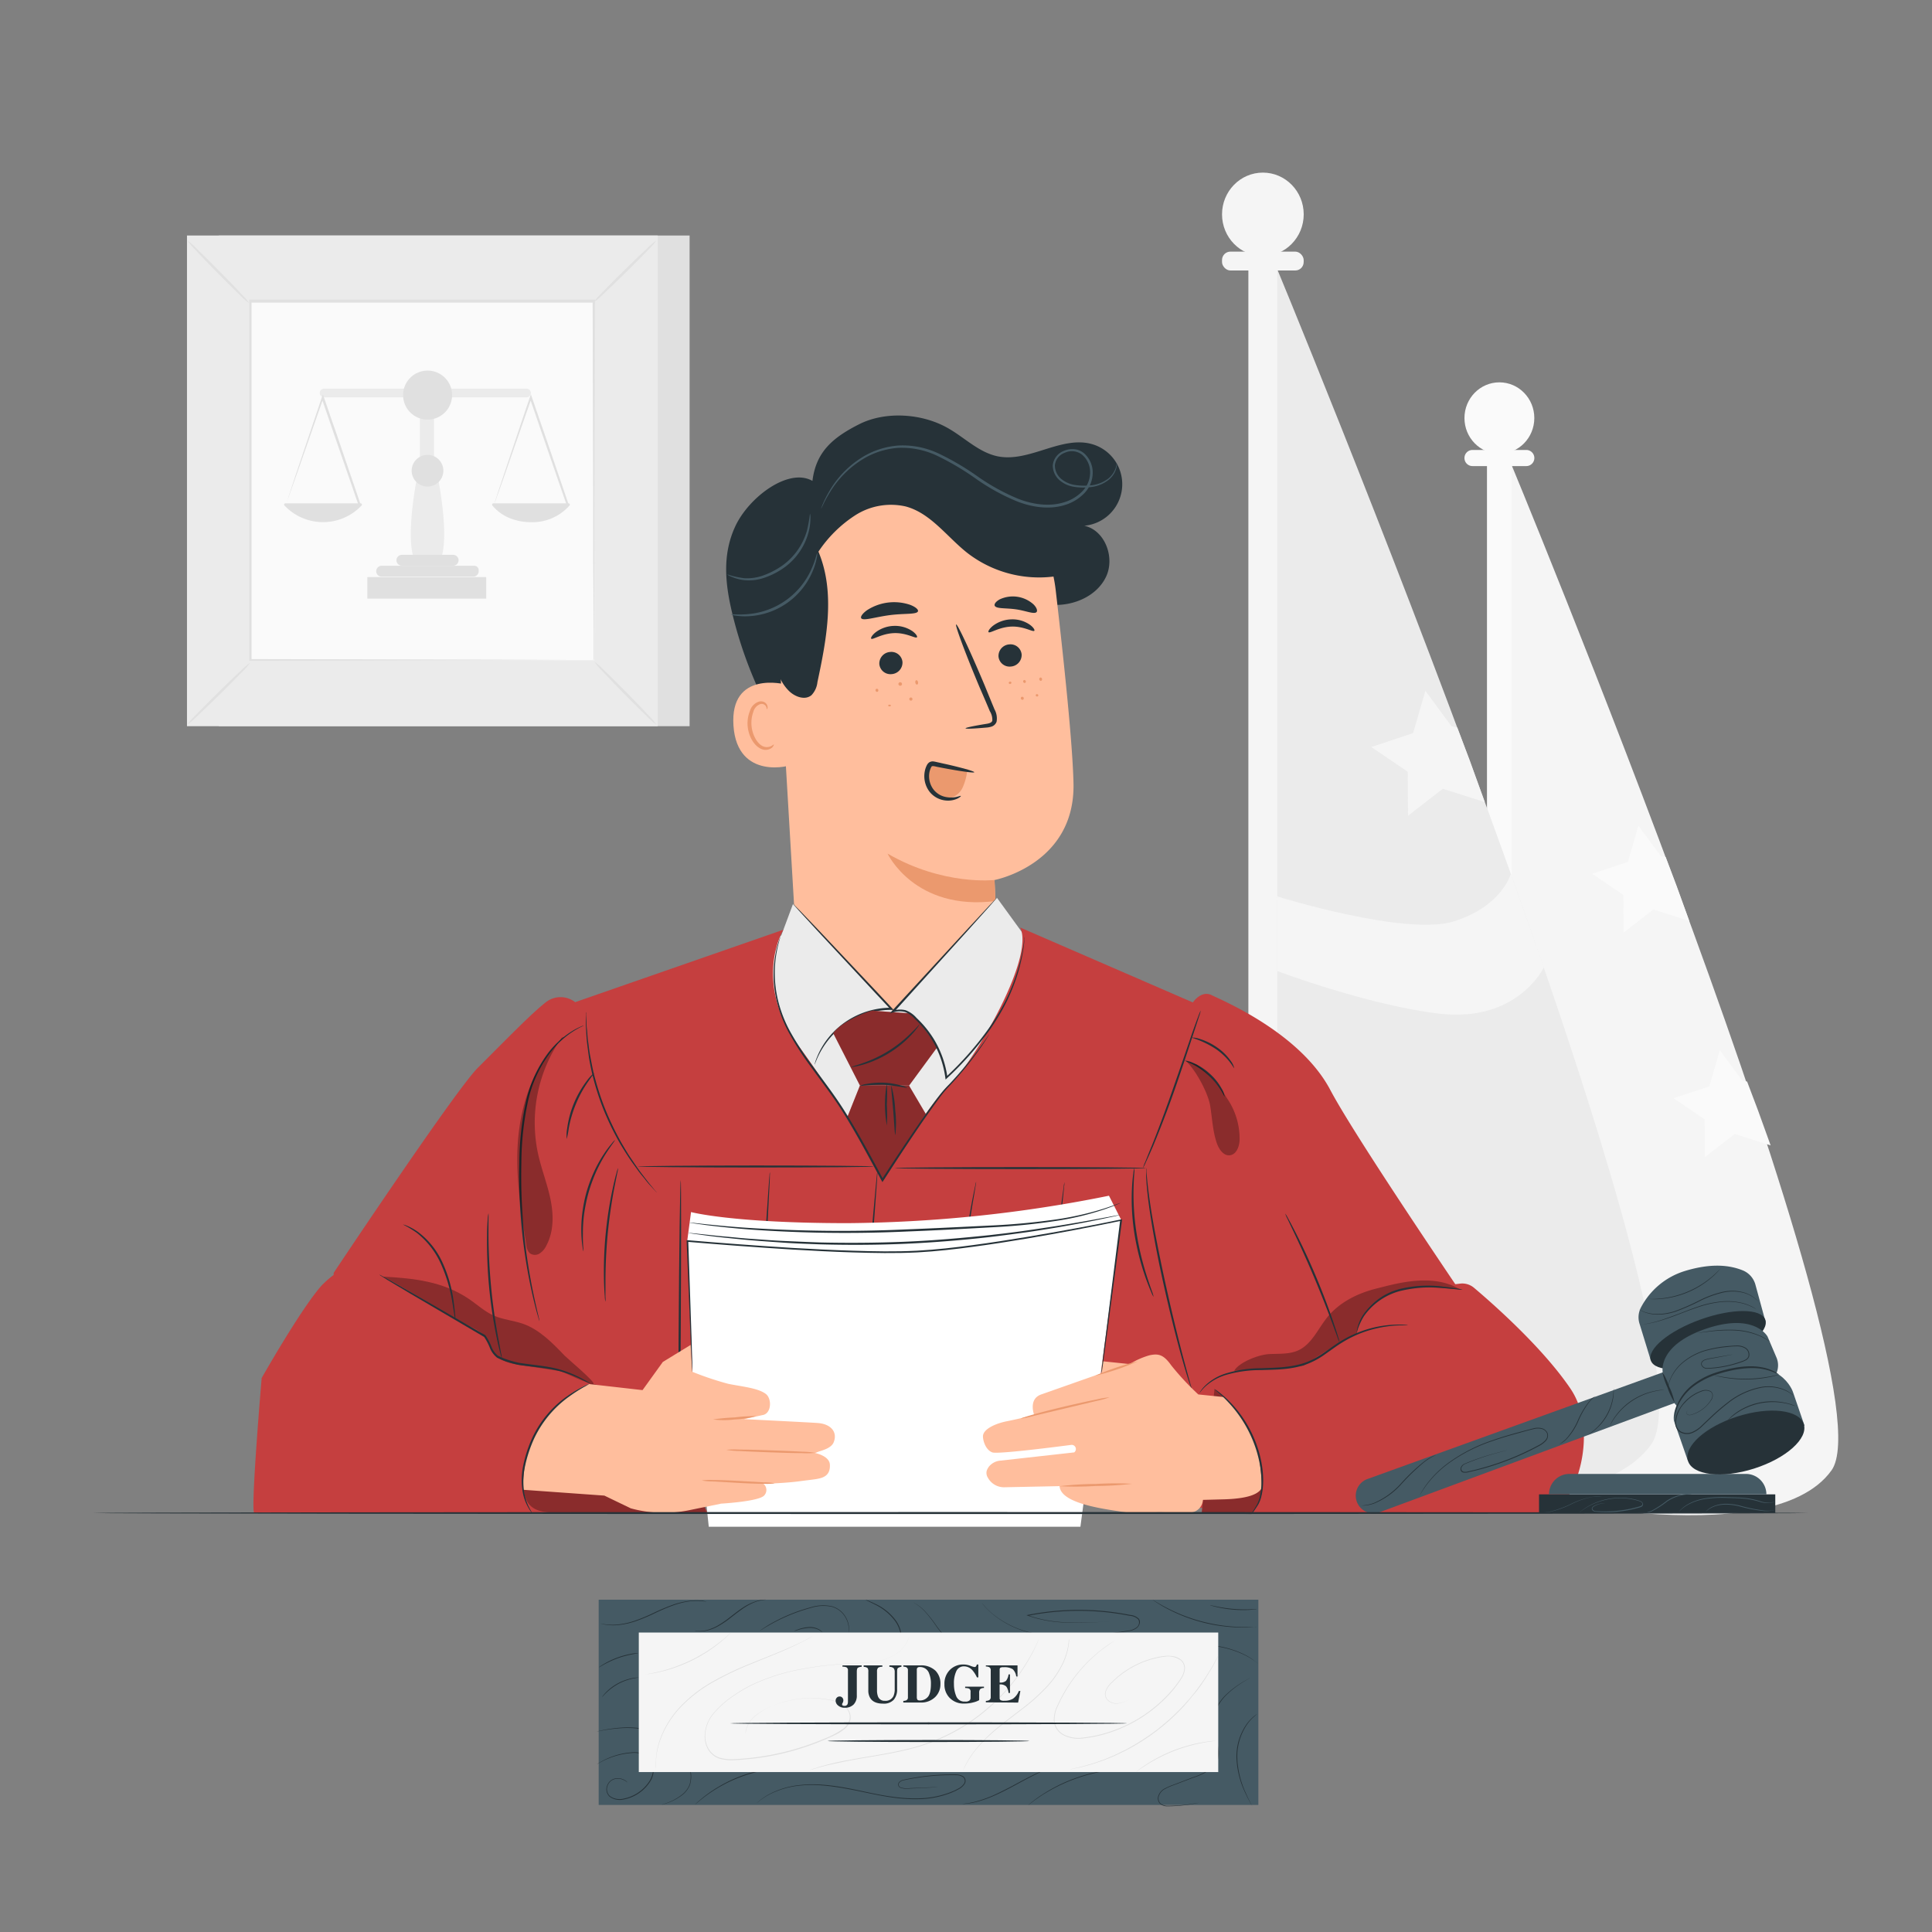 <svg xmlns="http://www.w3.org/2000/svg" viewBox="0 0 500 500"><rect x="0" y="0" width="500" height="500" fill="#808080" stroke="none"/><g id="freepik--background-complete--inject-64"><path d="M390,117.44s100,240.69,84,263.08-84.73,5.53-84.73,5.53Z" style="fill:#f5f5f5"></path><rect x="384.83" y="114.36" width="6.41" height="275.53" style="fill:#fafafa"></rect><ellipse cx="388.04" cy="108.19" rx="9.04" ry="9.24" style="fill:#fafafa"></ellipse><path d="M395,120.62H381.08a2.08,2.08,0,0,1-2.08-2.08h0a2.08,2.08,0,0,1,2.08-2.09H395a2.09,2.09,0,0,1,2.09,2.09h0A2.09,2.09,0,0,1,395,120.62Z" style="fill:#fafafa"></path><polygon points="433.87 229.16 437.18 238.34 427.88 235.38 420.18 241.36 420.12 231.61 412.05 226.13 421.31 223.06 424.02 213.69 429.81 221.55 431.09 221.82 433.87 229.16" style="fill:#fafafa"></polygon><polygon points="454.93 287.25 458.24 296.43 448.95 293.47 441.24 299.45 441.18 289.7 433.11 284.22 442.37 281.15 445.09 271.78 450.87 279.63 452.15 279.91 454.93 287.25" style="fill:#fafafa"></polygon><path d="M329.15,66.27S446,347.61,427.35,373.78s-99,6.46-99,6.46Z" style="fill:#ebebeb"></path><rect x="323.08" y="62.68" width="7.49" height="322.05" style="fill:#f5f5f5"></rect><ellipse cx="326.83" cy="55.47" rx="10.57" ry="10.8" style="fill:#f5f5f5"></ellipse><rect x="316.26" y="65.12" width="21.13" height="4.88" rx="2.17" style="fill:#f5f5f5"></rect><path d="M330.57,232s33.42,10.42,45.84,6.41S391,226.14,391,226.14l8.57,24.17s-6.73,14.46-27.27,12c-18.23-2.16-41.74-11-41.74-11Z" style="fill:#f5f5f5"></path><polygon points="380.4 196.86 384.26 207.59 373.4 204.13 364.4 211.12 364.32 199.72 354.89 193.32 365.71 189.73 368.89 178.78 375.65 187.96 377.15 188.29 380.4 196.86" style="fill:#f5f5f5"></polygon><rect x="56.64" y="60.95" width="121.83" height="126.99" style="fill:#e0e0e0"></rect><rect x="48.39" y="60.95" width="121.83" height="126.99" style="fill:#ebebeb"></rect><rect x="64.77" y="78.02" width="89.07" height="92.85" style="fill:#fafafa"></rect><path d="M64.77,171.49A17.45,17.45,0,0,1,62.54,174c-1.43,1.49-3.43,3.52-5.67,5.72s-4.3,4.18-5.81,5.59a15.89,15.89,0,0,1-2.55,2.17A17.53,17.53,0,0,1,50.73,185c1.43-1.5,3.44-3.53,5.69-5.74s4.3-4.19,5.81-5.59A16,16,0,0,1,64.77,171.49Z" style="fill:#e0e0e0"></path><path d="M153.84,171.26a17.13,17.13,0,0,1,2.52,2.23c1.5,1.43,3.52,3.43,5.73,5.67s4.18,4.3,5.59,5.81a15.89,15.89,0,0,1,2.17,2.55,17.53,17.53,0,0,1-2.51-2.22c-1.5-1.43-3.53-3.44-5.74-5.68s-4.19-4.31-5.59-5.82A16,16,0,0,1,153.84,171.26Z" style="fill:#e0e0e0"></path><path d="M153.6,78.27a16.62,16.62,0,0,1,2.22-2.52c1.43-1.5,3.44-3.52,5.68-5.73s4.29-4.18,5.81-5.58a17.23,17.23,0,0,1,2.54-2.18,16,16,0,0,1-2.21,2.52c-1.43,1.49-3.44,3.52-5.69,5.73s-4.31,4.19-5.82,5.6A16.46,16.46,0,0,1,153.6,78.27Z" style="fill:#e0e0e0"></path><path d="M64.52,78.5A17.13,17.13,0,0,1,62,76.27c-1.49-1.43-3.52-3.43-5.73-5.67s-4.18-4.3-5.58-5.81a17.23,17.23,0,0,1-2.18-2.54A15.47,15.47,0,0,1,51,64.46c1.49,1.43,3.52,3.44,5.74,5.69S61,74.45,62.36,76A16.75,16.75,0,0,1,64.52,78.5Z" style="fill:#e0e0e0"></path><path d="M153.6,170.87s0-.15,0-.44,0-.74,0-1.3c0-1.15,0-2.83,0-5,0-4.39,0-10.79-.08-18.92,0-16.26-.08-39.44-.14-67.19l.29.3-88.82,0h0L65.1,78c0,34.08,0,66,0,92.85l-.28-.28,64.33.14,18.06.08,4.78,0,1.23,0h.43a3,3,0,0,1-.4,0l-1.2,0-4.72,0-18,.08-64.52.14h-.29v-.29c0-26.88,0-58.77,0-92.85v-.33h.35l88.82,0h.29V78c-.06,27.83-.11,51.07-.15,67.38,0,8.1-.06,14.47-.08,18.85,0,2.15,0,3.81,0,4.95,0,.54,0,1,0,1.26S153.6,170.87,153.6,170.87Z" style="fill:#e0e0e0"></path><rect x="108.67" y="105.51" width="3.65" height="16.3" style="fill:#ebebeb"></rect><path d="M136.27,102.82H83.87a1.12,1.12,0,0,1-1.12-1.12h0a1.12,1.12,0,0,1,1.12-1.12h52.4a1.12,1.12,0,0,1,1.12,1.12h0A1.12,1.12,0,0,1,136.27,102.82Z" style="fill:#ebebeb"></path><path d="M127.83,130.68a4.2,4.2,0,0,1,.15-.51c.12-.4.29-.91.5-1.54.46-1.41,1.11-3.37,1.92-5.81,1.69-5,4-12,6.75-20.08l.24-.71.24.71c1,2.86,2,5.9,3.11,9,2.36,6.9,4.56,13.36,6.43,18.83l.1.3H147l-14-.12-3.85-.06-1,0a1.7,1.7,0,0,1-.32,0l.38,0,1,0,3.91-.06,13.79-.12-.22.29c-1.88-5.46-4.11-11.91-6.49-18.8-1.07-3.14-2.12-6.19-3.1-9h.48c-2.78,7.93-5.19,14.83-6.93,19.8-.87,2.45-1.57,4.42-2.08,5.84-.23.65-.42,1.17-.57,1.58A5.84,5.84,0,0,1,127.83,130.68Z" style="fill:#e0e0e0"></path><path d="M74,130.68a2.07,2.07,0,0,1,.14-.51c.13-.4.3-.91.5-1.54.47-1.41,1.12-3.37,1.92-5.81l6.76-20.08.24-.71.24.71c1,2.86,2,5.9,3.11,9,2.35,6.9,4.56,13.36,6.42,18.83l.11.3h-.32l-14-.12-3.85-.06-1,0a1.7,1.7,0,0,1-.32,0l.37,0,1,0,3.92-.06,13.78-.12-.21.29c-1.88-5.46-4.11-11.91-6.49-18.8-1.08-3.14-2.12-6.19-3.1-9h.48c-2.78,7.93-5.19,14.83-6.94,19.8l-2.07,5.84c-.24.65-.43,1.17-.57,1.58S74,130.67,74,130.68Z" style="fill:#e0e0e0"></path><path d="M123.88,147.57v.26a1.4,1.4,0,0,1-1.4,1.4H98.77a1.41,1.41,0,0,1-1.41-1.4h0a1.42,1.42,0,0,1,1.41-1.41h24A1.13,1.13,0,0,1,123.88,147.57Z" style="fill:#e0e0e0"></path><path d="M113.66,145.68a4.16,4.16,0,0,1-.5.74h-5.07c-4-4.71,0-23.67,0-23.67h5.07S116.84,140,113.66,145.68Z" style="fill:#ebebeb"></path><path d="M118.68,145h0a1.4,1.4,0,0,1-1.4,1.4H104a1.4,1.4,0,0,1-1.4-1.4h0a1.41,1.41,0,0,1,1.4-1.41h13.31A1.41,1.41,0,0,1,118.68,145Z" style="fill:#e0e0e0"></path><path d="M93.34,130.27a.33.33,0,0,1,.26.53,13.72,13.72,0,0,1-20,0,.33.33,0,0,1,.26-.54Z" style="fill:#e0e0e0"></path><path d="M147.41,130.8a12.79,12.79,0,0,1-10,4.34,14.51,14.51,0,0,1-4.58-.72h0a11.42,11.42,0,0,1-5.41-3.61.33.33,0,0,1,.25-.54h19.5A.33.33,0,0,1,147.41,130.8Z" style="fill:#e0e0e0"></path><path d="M114.74,121.81a4.1,4.1,0,1,1-4.09-4.09A4.09,4.09,0,0,1,114.74,121.81Z" style="fill:#e0e0e0"></path><path d="M117,102.24a6.34,6.34,0,1,1-6.33-6.33A6.33,6.33,0,0,1,117,102.24Z" style="fill:#e0e0e0"></path><rect x="95.07" y="149.35" width="30.76" height="5.57" style="fill:#e0e0e0"></rect></g><g id="freepik--Character--inject-64"><path d="M282.82,115c-8-2.44-16.34,4.72-24.55,3.11-5-1-8.74-5-13.18-7.44-6.63-3.7-16-4.3-22.78-.86s-11.13,7.11-12.05,14.65c-6.17-3.54-16.45,4.22-19.95,11.71s-2.63,15.22-.64,23.24a108.9,108.9,0,0,0,18,38.39c.75,1,1.94,2.14,3.08,1.61a2.78,2.78,0,0,0,1.19-2.22c1.17-7.33.24-14.82-.39-22.22s-1-15,1.39-22.09,7.86-13.49,15.15-14.93c5.38-1.06,11,.69,15.76,3.38s9,6.28,13.55,9.34,9.68,5.63,15.16,5.87,11.37-2.35,13.7-7.31-.28-12-5.65-13.17A10.79,10.79,0,0,0,282.82,115Z" style="fill:#263238"></path><path d="M258.15,243.63l-.78-15.88s20.93-4,20.45-25.05c-.23-10.16-2.41-31-4.6-49.93a39.22,39.22,0,0,0-40.34-34.68l-2,.07c-21.84,2-32.3,21.74-29.65,43.51l5,84.77a26,26,0,0,0,27.33,24.42h0A26,26,0,0,0,258.15,243.63Z" style="fill:#ffbe9d"></path><path d="M257.4,227.74s-13.26,1.55-27.7-6.83c0,0,7,14.91,27.94,12.28Z" style="fill:#eb996e"></path><path d="M264.4,169.37a3,3,0,0,1-2.8,3.13,2.88,2.88,0,0,1-3.19-2.6,3,3,0,0,1,2.79-3.13A2.89,2.89,0,0,1,264.4,169.37Z" style="fill:#263238"></path><path d="M267.68,163.24c-.36.41-2.7-1.2-5.93-1.08s-5.54,1.83-5.91,1.44c-.18-.17.18-.89,1.18-1.68a8.3,8.3,0,0,1,4.72-1.63,7.87,7.87,0,0,1,4.73,1.35C267.49,162.36,267.85,163.06,267.68,163.24Z" style="fill:#263238"></path><path d="M233.56,171.33a3,3,0,0,1-2.79,3.13,2.89,2.89,0,0,1-3.2-2.6,3,3,0,0,1,2.79-3.13A2.88,2.88,0,0,1,233.56,171.33Z" style="fill:#263238"></path><path d="M237.3,164.93c-.36.4-2.69-1.2-5.92-1.08s-5.55,1.82-5.91,1.44c-.18-.17.17-.89,1.18-1.68a8.26,8.26,0,0,1,4.71-1.63,8,8,0,0,1,4.74,1.34C237.12,164.05,237.48,164.75,237.3,164.93Z" style="fill:#263238"></path><path d="M249.88,188.49c0-.18,2-.6,5.21-1.13.83-.11,1.6-.31,1.72-.87a4.18,4.18,0,0,0-.64-2.43q-1.26-3-2.66-6.2c-3.7-8.83-6.41-16.1-6.06-16.25s3.65,6.89,7.36,15.72q1.33,3.27,2.56,6.24a4.82,4.82,0,0,1,.54,3.23,2.07,2.07,0,0,1-1.32,1.25,5.61,5.61,0,0,1-1.39.25C251.93,188.59,249.9,188.67,249.88,188.49Z" style="fill:#263238"></path><path d="M237.57,158.2c-.31.88-3.54.5-7.33,1s-6.85,1.57-7.36.79c-.23-.38.3-1.21,1.52-2.08a12.89,12.89,0,0,1,11.2-1.36C237,157.1,237.71,157.78,237.57,158.2Z" style="fill:#263238"></path><path d="M268.26,158.4c-.65.66-2.77-.36-5.43-.72s-5-.09-5.4-.92c-.18-.4.26-1.08,1.33-1.66a8,8,0,0,1,8.72,1.32C268.33,157.28,268.55,158.07,268.26,158.4Z" style="fill:#263238"></path><path d="M203.46,177.19c-.36-.14-14.6-3.77-13.64,10.6s15.19,10.43,15.19,10S203.46,177.19,203.46,177.19Z" style="fill:#ffbe9d"></path><path d="M200.25,192.66c-.06,0-.24.19-.65.41a2.47,2.47,0,0,1-1.86.17c-1.56-.46-3-2.78-3.24-5.37a8.27,8.27,0,0,1,.46-3.63,2.88,2.88,0,0,1,1.75-2,1.29,1.29,0,0,1,1.53.58c.22.39.14.68.22.7s.29-.26.14-.84a1.64,1.64,0,0,0-.63-.87,1.94,1.94,0,0,0-1.41-.27,3.52,3.52,0,0,0-2.46,2.4,8.59,8.59,0,0,0-.6,4.07c.29,2.89,1.95,5.49,4.07,6a2.7,2.7,0,0,0,2.26-.54C200.25,193,200.31,192.68,200.25,192.66Z" style="fill:#eb996e"></path><path d="M277.52,148.2a30.37,30.37,0,0,1-27.21-5.13c-5.27-4.16-9.43-10.26-15.92-12a17.14,17.14,0,0,0-13,2.25,32.92,32.92,0,0,0-9.58,9.45c4.43,10.55,2.12,22.58-.26,33.77a5.74,5.74,0,0,1-1.55,3.38c-1.66,1.37-4.24.43-5.78-1.07-2.46-2.4-3.5-5.87-4.23-9.24a59.15,59.15,0,0,1-.68-23.33,40.34,40.34,0,0,1,10.36-20.72,38.19,38.19,0,0,1,26.41-11,46.9,46.9,0,0,1,27.51,8.77c3.72,2.6,7.17,5.79,9.19,9.86" style="fill:#263238"></path><path d="M289,119.86a3.14,3.14,0,0,1-.08,1.25,5.88,5.88,0,0,1-1.91,3,9.17,9.17,0,0,1-5.31,2,15,15,0,0,1-3.58-.1,7.55,7.55,0,0,1-3.72-1.57,5.08,5.08,0,0,1-1.94-4,4.46,4.46,0,0,1,2.93-3.78,5.43,5.43,0,0,1,2.57-.42,4.63,4.63,0,0,1,2.51,1,6.58,6.58,0,0,1,2.32,4.95,7.59,7.59,0,0,1-2.08,5.36,11.56,11.56,0,0,1-5.11,3.14c-3.95,1.24-8.37.63-12.34-.91a54.2,54.2,0,0,1-10.86-6,69,69,0,0,0-9.86-5.82,21.39,21.39,0,0,0-10-2.06,20.39,20.39,0,0,0-8.52,2.51,25.53,25.53,0,0,0-9.24,9,33.66,33.66,0,0,0-1.72,3.12,11.34,11.34,0,0,1-.56,1.11s0-.1.09-.3.17-.49.34-.87a27,27,0,0,1,1.61-3.2,25.21,25.21,0,0,1,9.23-9.31,20.92,20.92,0,0,1,8.74-2.66,21.87,21.87,0,0,1,10.27,2,68.86,68.86,0,0,1,10,5.84,54.38,54.38,0,0,0,10.73,5.95c3.88,1.5,8.12,2.07,11.87.9a10.84,10.84,0,0,0,4.81-2.93,6.93,6.93,0,0,0,1.93-4.88,5.92,5.92,0,0,0-2.05-4.48,4.32,4.32,0,0,0-4.47-.54,3.87,3.87,0,0,0-2.6,3.25,4.59,4.59,0,0,0,1.72,3.59,7.23,7.23,0,0,0,3.47,1.51,15.21,15.21,0,0,0,3.47.14,8.91,8.91,0,0,0,5.16-1.79,6,6,0,0,0,1.95-2.86A10.15,10.15,0,0,0,289,119.86Z" style="fill:#455a64"></path><path d="M188.18,148.64a23.09,23.09,0,0,0,4.43,1,12.39,12.39,0,0,0,4.8-.67,21,21,0,0,0,5.3-2.78,16.83,16.83,0,0,0,6.11-8.8,35.16,35.16,0,0,0,.8-4.49,3.8,3.8,0,0,1,.12,1.25,14.48,14.48,0,0,1-.43,3.37,16.44,16.44,0,0,1-6.18,9.24,19.69,19.69,0,0,1-5.52,2.83,12.09,12.09,0,0,1-5,.55,11.26,11.26,0,0,1-3.3-.88A3.41,3.41,0,0,1,188.18,148.64Z" style="fill:#455a64"></path><path d="M189.17,159c0-.13,1.71.18,4.42-.07A19.74,19.74,0,0,0,210,147.28c1.12-2.48,1.37-4.18,1.5-4.15a3.75,3.75,0,0,1-.11,1.2,16.48,16.48,0,0,1-.93,3.15,19,19,0,0,1-16.82,12,16.07,16.07,0,0,1-3.28-.16A3.7,3.7,0,0,1,189.17,159Z" style="fill:#455a64"></path><path d="M227.05,179.05a.38.38,0,0,1-.44-.3.36.36,0,1,1,.69-.16A.37.37,0,0,1,227.05,179.05Z" style="fill:#eb996e"></path><path d="M233.17,177.43a.46.46,0,1,1,.25-.52A.42.42,0,0,1,233.17,177.43Z" style="fill:#eb996e"></path><path d="M237.33,177.18c-.2,0-.4-.2-.45-.52s.07-.6.26-.63.39.2.45.52S237.52,177.15,237.33,177.18Z" style="fill:#eb996e"></path><path d="M230.22,182.82c-.2,0-.36-.09-.37-.22s.15-.23.35-.24.36.09.37.22S230.41,182.81,230.22,182.82Z" style="fill:#eb996e"></path><path d="M235.84,181.31a.41.41,0,1,1,.3-.45A.39.39,0,0,1,235.84,181.31Z" style="fill:#eb996e"></path><path d="M265.19,176.75A.4.4,0,0,1,265,176a.4.4,0,0,1,.18.78Z" style="fill:#eb996e"></path><path d="M269.39,176.22c-.2,0-.38-.15-.42-.4a.42.42,0,0,1,.3-.49c.19,0,.38.15.41.4A.42.42,0,0,1,269.39,176.22Z" style="fill:#eb996e"></path><path d="M261.48,177a.34.34,0,0,1-.42-.22.36.36,0,0,1,.69-.17A.34.34,0,0,1,261.48,177Z" style="fill:#eb996e"></path><path d="M264.74,181.09a.39.39,0,0,1-.5-.22.38.38,0,0,1,.15-.52.41.41,0,0,1,.35.74Z" style="fill:#eb996e"></path><path d="M268.31,180.24a.3.3,0,1,1,.14-.58.3.3,0,1,1-.14.58Z" style="fill:#eb996e"></path><path d="M250.29,199.72a14.69,14.69,0,0,1-1.14,4.05,5,5,0,0,1-3.06,2.71,4.43,4.43,0,0,1-4.11-1.27,7.11,7.11,0,0,1-1.88-4c-.21-1.34.08-3,1.37-3.46a3.26,3.26,0,0,1,1.67,0l7.51,1.42" style="fill:#eb996e"></path><path d="M248.67,206c-.08-.21-1.48.71-3.8.28a5.33,5.33,0,0,1-3.31-2,5.69,5.69,0,0,1-1-4.52,5.2,5.2,0,0,1,.4-1.15c.21-.35.17-.32.48-.34s.79.14,1.19.21l1.24.24c1.6.3,3,.55,4.27.75,2.45.39,4,.55,4,.38s-1.43-.64-3.82-1.25c-1.2-.31-2.63-.66-4.23-1l-1.22-.28c-.44-.08-.78-.2-1.37-.27a1.72,1.72,0,0,0-1,.24,2,2,0,0,0-.64.76,5.82,5.82,0,0,0-.51,1.47,6.63,6.63,0,0,0,1.32,5.51,6.07,6.07,0,0,0,4.1,2.14,5.79,5.79,0,0,0,3-.49C248.43,206.35,248.71,206.05,248.67,206Z" style="fill:#263238"></path><path d="M202.23,242l3-8.06,25.86,27.88L258,232.33l7.21,9.93s7.94,38.78,7.22,39.51-38.45,24-38.45,24l-31.32-1.1-21.12-40.24Z" style="fill:#ebebeb"></path><path d="M86.64,383.42l-.29-54s31.43-47.19,37.3-53.06c8.3-8.3,13.9-14.06,17.64-17a6.15,6.15,0,0,1,7.56,0h0l53.88-18.74s-8.24,13.55,4.21,30.41a282.39,282.39,0,0,1,21.42,34.37s12.74-20.84,17.67-25,21.93-32.07,18-40.36l44.68,19.39s2.15-3.23,4.85-1.89,22.9,9.72,30.72,24.54,47,71.83,47,71.83l-42.72,37.48Z" style="fill:#C53F3F"></path><path d="M170,308.62s-.15-.11-.39-.36l-1-1.1c-.44-.47-1-1.06-1.55-1.79s-1.28-1.51-1.95-2.46-1.47-2-2.21-3.1-1.54-2.38-2.34-3.71a71.89,71.89,0,0,1-4.39-9,68.73,68.73,0,0,1-3-9.58c-.32-1.51-.63-2.94-.81-4.3s-.36-2.63-.48-3.79-.15-2.21-.21-3.13-.06-1.72-.05-2.37,0-1.1,0-1.5a2.66,2.66,0,0,1,0-.52,1.81,1.81,0,0,1,.06.52c0,.4.05.89.08,1.49s0,1.44.13,2.36.12,2,.29,3.12.28,2.41.54,3.75.52,2.76.85,4.26a73.61,73.61,0,0,0,3,9.49,76.42,76.42,0,0,0,4.33,9c.78,1.32,1.51,2.58,2.28,3.71s1.47,2.18,2.14,3.12,1.33,1.76,1.89,2.5,1.06,1.35,1.48,1.84l.94,1.16A2.74,2.74,0,0,1,170,308.62Z" style="fill:#263238"></path><path d="M146.67,294.77a9.89,9.89,0,0,1,.12-2.78,25.94,25.94,0,0,1,1.74-6.47,26.28,26.28,0,0,1,3.35-5.82,9.84,9.84,0,0,1,1.88-2c.06.06-.62.86-1.58,2.26a30.86,30.86,0,0,0-5,12.13A24.16,24.16,0,0,1,146.67,294.77Z" style="fill:#263238"></path><path d="M139.62,341.91a4.5,4.5,0,0,1-.27-.8c-.15-.53-.39-1.32-.65-2.33-.53-2-1.24-5-1.94-8.69a139.88,139.88,0,0,1-2.35-29.23,76,76,0,0,1,1.78-16.08,32.94,32.94,0,0,1,5.45-12,23.12,23.12,0,0,1,6.54-6,16.69,16.69,0,0,1,2.15-1.11,6.48,6.48,0,0,1,.79-.3,4.93,4.93,0,0,1-.75.4,20.07,20.07,0,0,0-2.09,1.19,23.77,23.77,0,0,0-6.34,6.07,32.82,32.82,0,0,0-5.28,11.9,77.45,77.45,0,0,0-1.73,16A148.12,148.12,0,0,0,137.12,330c.65,3.69,1.31,6.65,1.78,8.7.23,1,.42,1.77.55,2.35A6.3,6.3,0,0,1,139.62,341.91Z" style="fill:#263238"></path><path d="M151,323.86a5.25,5.25,0,0,1-.25-1.19,26.62,26.62,0,0,1-.29-3.3,34.45,34.45,0,0,1,.18-4.92,39,39,0,0,1,1.14-5.93,39.43,39.43,0,0,1,2.13-5.65,33.15,33.15,0,0,1,2.42-4.28,25,25,0,0,1,2-2.66,5.3,5.3,0,0,1,.83-.89c.08.06-1,1.39-2.5,3.74a39.5,39.5,0,0,0-2.3,4.3,41.52,41.52,0,0,0-2.05,5.58,42.28,42.28,0,0,0-1.18,5.84,38.41,38.41,0,0,0-.28,4.86C150.81,322.14,151.07,323.85,151,323.86Z" style="fill:#263238"></path><path d="M156.69,336.89a6.27,6.27,0,0,1-.17-1.37c-.08-.88-.15-2.16-.2-3.74a102.19,102.19,0,0,1,2.33-24.57c.34-1.54.65-2.78.89-3.63a7.35,7.35,0,0,1,.42-1.31,7,7,0,0,1-.22,1.35c-.2,1-.44,2.2-.73,3.67-.6,3.09-1.3,7.4-1.75,12.19s-.57,9.14-.57,12.29c0,1.5,0,2.76,0,3.74A8.4,8.4,0,0,1,156.69,336.89Z" style="fill:#263238"></path><path d="M226.22,301.89c0,.14-13.71.26-30.63.26S165,302,165,301.89s13.71-.26,30.62-.26S226.22,301.75,226.22,301.89Z" style="fill:#263238"></path><path d="M175.62,386.13c-.14,0-.13-18.08,0-40.39s.41-40.39.55-40.39.13,18.08,0,40.39S175.77,386.13,175.62,386.13Z" style="fill:#263238"></path><path d="M194.24,387.73s0-.3,0-.86.06-1.43.1-2.46c.11-2.19.26-5.27.45-9.06.44-7.68,1-18.21,1.69-29.84s1.37-22.17,1.85-29.85c.26-3.78.47-6.85.62-9,.08-1,.14-1.85.19-2.46a5.21,5.21,0,0,1,.1-.85,4.71,4.71,0,0,1,0,.86q0,.91-.09,2.46c-.11,2.19-.27,5.27-.46,9.05-.43,7.68-1,18.22-1.69,29.86s-1.37,22.16-1.84,29.84c-.26,3.78-.47,6.85-.62,9-.08,1-.14,1.85-.19,2.46A4.43,4.43,0,0,1,194.24,387.73Z" style="fill:#263238"></path><path d="M220.46,383.69c-.14,0,1.23-18.1,3.06-40.4s3.43-40.37,3.57-40.36-1.23,18.1-3.06,40.4S220.6,383.7,220.46,383.69Z" style="fill:#263238"></path><path d="M296.62,302.3c0,.14-14.57.26-32.55.26s-32.56-.12-32.56-.26,14.57-.26,32.56-.26S296.62,302.15,296.62,302.3Z" style="fill:#263238"></path><path d="M247.29,384.71a5.29,5.29,0,0,1-.09-.8c0-.57-.09-1.34-.16-2.3-.14-2-.28-4.91-.38-8.5-.21-7.17-.16-17.11.57-28s2-20.79,3.21-27.87c.59-3.54,1.11-6.4,1.52-8.37.19-.94.35-1.7.47-2.26a3.66,3.66,0,0,1,.2-.78,4.74,4.74,0,0,1-.1.8c-.09.57-.22,1.33-.37,2.28-.35,2-.82,4.84-1.35,8.39-1.08,7.09-2.32,16.92-3.06,27.84s-.84,20.83-.72,28c.05,3.59.13,6.49.21,8.5,0,1,0,1.73.07,2.31A5,5,0,0,1,247.29,384.71Z" style="fill:#263238"></path><path d="M271.68,395.12a.89.89,0,0,1,0-.23c0-.19,0-.41-.05-.68,0-.64-.08-1.5-.14-2.6-.11-2.26-.23-5.52-.32-9.57-.18-8.08-.18-19.25.34-31.58S273,327,273.82,319c.43-4,.82-7.26,1.13-9.5q.23-1.63.36-2.58c0-.27.08-.49.11-.67s0-.22.05-.22a.68.68,0,0,1,0,.23c0,.18,0,.4-.06.67-.06.64-.15,1.5-.26,2.59-.24,2.25-.58,5.5-1,9.52-.77,8-1.66,19.17-2.19,31.49S271.41,374,271.5,382c.05,4,.1,7.31.16,9.57,0,1.09,0,2,0,2.6v.67A1.1,1.1,0,0,1,271.68,395.12Z" style="fill:#263238"></path><path d="M295.8,302.3a9.66,9.66,0,0,1,.59-1.61c.45-1.1,1-2.55,1.75-4.31,1.46-3.65,3.38-8.74,5.35-14.4s3.72-10.73,5-14.53c.66-1.85,1.21-3.35,1.6-4.37a12.63,12.63,0,0,1,.66-1.58,9.55,9.55,0,0,1-.46,1.64l-1.45,4.43c-1.23,3.74-2.91,8.91-4.89,14.58s-4,10.75-5.5,14.37c-.78,1.81-1.43,3.26-1.9,4.25A11.35,11.35,0,0,1,295.8,302.3Z" style="fill:#263238"></path><path d="M298.55,335.63a5.4,5.4,0,0,1-.6-1.21c-.35-.78-.82-1.95-1.35-3.4a65.55,65.55,0,0,1-3-11.69,57.82,57.82,0,0,1-.64-12.06c.09-1.55.22-2.8.35-3.65a6,6,0,0,1,.24-1.32,6.21,6.21,0,0,1,0,1.34c-.07.86-.14,2.1-.18,3.64a65.64,65.64,0,0,0,.79,12A76.41,76.41,0,0,0,297,330.9c.48,1.46.9,2.64,1.19,3.45A7.66,7.66,0,0,1,298.55,335.63Z" style="fill:#263238"></path><path d="M308.4,359.5a3.92,3.92,0,0,1-.22-.56c-.15-.42-.33-.95-.56-1.61-.45-1.41-1.07-3.46-1.79-6-1.43-5.1-3.22-12.2-4.95-20.1s-3-15.11-3.68-20.37c-.33-2.63-.51-4.77-.58-6.25,0-.7,0-1.26,0-1.71a3.79,3.79,0,0,1,0-.59,2.13,2.13,0,0,1,.08.59c0,.44.07,1,.12,1.7.13,1.47.36,3.6.74,6.21.75,5.24,2.12,12.42,3.83,20.31s3.46,15,4.8,20.11c.67,2.5,1.23,4.56,1.63,6,.18.67.34,1.21.46,1.64A2.13,2.13,0,0,1,308.4,359.5Z" style="fill:#263238"></path><path d="M316.93,283.8c-.09,0-.37-.72-1.06-1.81a18,18,0,0,0-3.24-3.8,18.47,18.47,0,0,0-4.12-2.83,20.26,20.26,0,0,1-1.91-.88,5.63,5.63,0,0,1,2.06.54A15.2,15.2,0,0,1,313,277.8a14.9,14.9,0,0,1,3.21,4A5.05,5.05,0,0,1,316.93,283.8Z" style="fill:#263238"></path><path d="M319.42,276.45c-.08,0-.43-.67-1.2-1.66a16.56,16.56,0,0,0-3.58-3.32,24.75,24.75,0,0,0-6.29-2.94,5.36,5.36,0,0,1,2.06.32,15.89,15.89,0,0,1,4.52,2.19,14,14,0,0,1,3.59,3.53A4.94,4.94,0,0,1,319.42,276.45Z" style="fill:#263238"></path><path d="M92.33,326.64a25.53,25.53,0,0,0-9.15,6.11c-5.36,6.05-15.46,23.88-15.46,23.88s-3,35.21-1.88,34.93,53.62,0,53.62,0H183.1s-13.75-30.68-37.41-36.33l-16.77-3.3s-1.43-7.25-3.33-7.53S92.33,326.64,92.33,326.64Z" style="fill:#C53F3F"></path><path d="M314.57,357.57a7,7,0,0,1,5.57-2.86c3.66,0,17.22-1.3,17.22-1.3s10-7.85,14.94-9.42a9.6,9.6,0,0,1,5.5-7.84c4.11-1.86,15.43-3.38,20.06-3.95a4.7,4.7,0,0,1,3.6,1.07c4.52,3.81,17.7,15.35,25,26.15,7.67,11.38,1,30.05-5,32.15H311Z" style="fill:#C53F3F"></path><g style="opacity:0.3"><path d="M99.06,330.38c8.14.46,15.51,1.22,22.27,5.77,2.16,1.45,4.08,3.29,6.46,4.33s5,1.24,7.49,2.09c4.35,1.51,7.7,5,10.87,8.29,1,1,8,6.84,7.43,7.29s-8-3.21-8.66-3.31l-10.13-1.54c-2.53-.38-5.34-.93-6.83-3-.79-1.1-1.09-2.5-1.82-3.64-1-1.63-2.85-2.58-4.57-3.45-8.19-4.17-14.32-8.66-22.51-12.82"></path></g><g style="opacity:0.3"><path d="M319.41,354.75c1.3-2.24,6.37-4.17,9-4.31s5.31.09,7.65-1c3.41-1.61,5-5.47,7.35-8.42,3.18-4,8-6.36,12.9-7.57s14.39-4.1,21.53.25c0,0-9.51-.79-11.62-.56a43,43,0,0,0-6.28,1.57c-3.74,1-8.3,5.23-8.78,10.26v.27c-5.25,2.33-13.76,8.18-13.76,8.18-.2.08-11.91,1.24-17.95,1.34"></path></g><g style="opacity:0.3"><path d="M145.38,268.53a38.18,38.18,0,0,0-6.13,30.07c.88,4,2.41,7.82,3.23,11.83s.85,8.37-1.12,12a4.8,4.8,0,0,1-1.76,2,2.25,2.25,0,0,1-2.51-.11,3.49,3.49,0,0,1-.9-2.2c-1.48-9.42-3-19-2-28.44s4.59-19.07,11.83-25.27"></path></g><g style="opacity:0.3"><path d="M306.84,274.55c2.53,2.17,5.81,8.3,6.35,11.6s.65,6.69,1.77,9.83c.56,1.54,1.76,3.23,3.38,3s2.37-2.17,2.46-3.81a18.4,18.4,0,0,0-3.3-11,30,30,0,0,0-7.8-8.65"></path></g><g style="opacity:0.3"><path d="M182.33,389.87a4.29,4.29,0,0,1,.46,1.7l-39.87-.1c-1.87-.13-3.88-.33-5.33-1.52-1.78-1.46-2.21-4-2.22-6.29a27.65,27.65,0,0,1,16.16-24.9s1.34-2,5,1S182.33,389.87,182.33,389.87Z"></path></g><path d="M152.84,358.13a4.32,4.32,0,0,1-.59-.26l-1.65-.81a30.79,30.79,0,0,0-6.31-2.35c-2.77-.68-6.16-.92-9.93-1.45a22.84,22.84,0,0,1-2.84-.74,17,17,0,0,1-2.86-1.14,6.15,6.15,0,0,1-1.91-2.63,14.42,14.42,0,0,0-1.48-2.78l0,0,.06.05-19.25-11.3-5.81-3.47-1.57-1a2.76,2.76,0,0,1-.52-.37,2.8,2.8,0,0,1,.58.28l1.61.88,5.89,3.33,19.34,11.18,0,0,0,0,0,0a13.9,13.9,0,0,1,1.56,2.9,5.63,5.63,0,0,0,1.7,2.41,17.19,17.19,0,0,0,2.75,1.11,25.5,25.5,0,0,0,2.78.74c3.71.55,7.14.83,9.93,1.56a29,29,0,0,1,6.31,2.52c.71.38,1.25.69,1.61.91A2.55,2.55,0,0,1,152.84,358.13Z" style="fill:#263238"></path><path d="M126.42,314a8.84,8.84,0,0,1,0,1.49v4.06c0,3.42.18,8.15.66,13.34s1.22,9.87,1.83,13.24c.31,1.61.56,3,.75,4a6.82,6.82,0,0,1,.23,1.47,9,9,0,0,1-.42-1.43c-.25-.92-.57-2.27-.92-3.95a122.57,122.57,0,0,1-2.5-26.65c0-1.72.1-3.11.17-4.06A8,8,0,0,1,126.42,314Z" style="fill:#263238"></path><g style="opacity:0.3"><path d="M323.87,391.85a17,17,0,0,0,2.05-3.46c1.17-2.82.93-6,.45-9.05a31.27,31.27,0,0,0-12.06-19.86L311,391.57Z"></path></g><path d="M117.83,341.42a4.81,4.81,0,0,1-.25-1.14c-.13-.84-.3-1.88-.5-3.12a39.49,39.49,0,0,0-2.91-9.93,21.41,21.41,0,0,0-6.22-8.11,25.53,25.53,0,0,0-3.68-2.22,4.26,4.26,0,0,1,1.12.36,14.44,14.44,0,0,1,2.78,1.56,20.52,20.52,0,0,1,6.47,8.2,35.12,35.12,0,0,1,2.8,10.09c.18,1.33.28,2.4.35,3.15A5.37,5.37,0,0,1,117.83,341.42Z" style="fill:#263238"></path><path d="M364.4,343s-.82,0-2.29,0a31.23,31.23,0,0,0-6.16.85,29.21,29.21,0,0,0-8.47,3.51c-1.49.89-2.94,2-4.51,3.09a20.35,20.35,0,0,1-5.25,2.77c-3.91,1.3-7.84,1.23-11.31,1.36a31.79,31.79,0,0,0-9.11,1.24,13.81,13.81,0,0,0-5.35,3c-1.06,1-1.48,1.74-1.53,1.7a3,3,0,0,1,.3-.52,8.56,8.56,0,0,1,1.09-1.32,13.32,13.32,0,0,1,5.38-3.21,30.91,30.91,0,0,1,9.2-1.37c3.48-.16,7.38-.11,11.17-1.37s6.64-4,9.67-5.78a29.18,29.18,0,0,1,8.64-3.46,28.49,28.49,0,0,1,6.24-.69,16.56,16.56,0,0,1,1.7.08A2,2,0,0,1,364.4,343Z" style="fill:#263238"></path><path d="M378.51,333.79a7,7,0,0,1-1.3-.09c-.83-.08-2-.21-3.51-.33a33,33,0,0,0-11.47.77,16.62,16.62,0,0,0-9.22,6.45,15.58,15.58,0,0,0-1.89,4.37s0-.12,0-.34a6.46,6.46,0,0,1,.17-.95,11.11,11.11,0,0,1,1.4-3.28,16.46,16.46,0,0,1,9.39-6.75,30.7,30.7,0,0,1,11.65-.63c1.48.16,2.68.35,3.5.49A5.84,5.84,0,0,1,378.51,333.79Z" style="fill:#263238"></path><path d="M346.69,347.43a7.86,7.86,0,0,1-.55-1.32l-1.34-3.64c-1.14-3.07-2.77-7.3-4.71-11.9s-3.84-8.72-5.25-11.68l-1.67-3.51a7.71,7.71,0,0,1-.56-1.31,7.88,7.88,0,0,1,.74,1.22c.45.8,1.08,2,1.82,3.44,1.5,2.92,3.45,7,5.4,11.63s3.52,8.88,4.57,12c.53,1.55.94,2.82,1.19,3.7A7.38,7.38,0,0,1,346.69,347.43Z" style="fill:#263238"></path><path d="M205.24,233.93a3.32,3.32,0,0,1,.48.44l1.3,1.31,4.71,4.91,15.41,16.33,3.73,4,.41.44h-.6A20.69,20.69,0,0,0,214.49,269a22,22,0,0,0-2.89,4.67c-.53,1.17-.75,1.85-.79,1.84a2.59,2.59,0,0,1,.13-.51,12.71,12.71,0,0,1,.5-1.4,20.07,20.07,0,0,1,2.78-4.81,20.55,20.55,0,0,1,6.37-5.41,20.85,20.85,0,0,1,10.09-2.58l-.18.43-3.74-4-15.3-16.44-4.59-5-1.23-1.38A3.71,3.71,0,0,1,205.24,233.93Z" style="fill:#263238"></path><path d="M215.66,267.43l6.89,13.5h12.73l7.35-10s-5-7.47-7.19-8.67l-9.22-.67C225.89,261.11,217.49,264.4,215.66,267.43Z" style="fill:#C53F3F"></path><path d="M222.55,280.93,219.33,289s8.82,17.28,9.29,16.5,11-17.16,11-17.16l-4.36-7.39Z" style="fill:#C53F3F"></path><g style="opacity:0.3"><path d="M215.66,267.43l6.89,13.5h12.73l7.35-10s-5-7.47-7.19-8.67l-9.22-.67C225.89,261.11,217.49,264.4,215.66,267.43Z"></path></g><g style="opacity:0.3"><path d="M222.55,280.93,219.33,289s8.82,17.28,9.29,16.5,11-17.16,11-17.16l-4.36-7.39Z"></path></g><path d="M234.87,281.59a61.24,61.24,0,0,0-6.16-.87,59.76,59.76,0,0,0-6.21.33,5.32,5.32,0,0,1,1.78-.53,19.74,19.74,0,0,1,4.46-.32,19.41,19.41,0,0,1,4.41.71A5.33,5.33,0,0,1,234.87,281.59Z" style="fill:#263238"></path><path d="M238,265.09s-.13.27-.45.71a18.64,18.64,0,0,1-1.45,1.77,28,28,0,0,1-12.69,7.94,18.53,18.53,0,0,1-2.22.53,2.93,2.93,0,0,1-.84.09c0-.09,1.14-.35,2.95-1a32.62,32.62,0,0,0,12.54-7.84C237.2,266,238,265,238,265.09Z" style="fill:#263238"></path><path d="M229.51,291.29a31.35,31.35,0,0,1,0-10.93,49.32,49.32,0,0,1,0,5.46A49.92,49.92,0,0,1,229.51,291.29Z" style="fill:#263238"></path><path d="M231.71,293.73c-.15,0-.26-2.86-.55-6.36s-.62-6.35-.48-6.37a27.14,27.14,0,0,1,1,6.32A27.55,27.55,0,0,1,231.71,293.73Z" style="fill:#263238"></path><path d="M258,232.33s0,.06-.11.16l-.38.44-1.47,1.67-5.57,6.21L231.29,262l-.26-.41a6,6,0,0,1,3.36-.14,7.13,7.13,0,0,1,2.82,2,26.89,26.89,0,0,1,4.43,5.41,25.67,25.67,0,0,1,3.56,10.05l-.42-.15A81.8,81.8,0,0,0,256,266a57.69,57.69,0,0,0,3.81-6.19,50,50,0,0,0,2.55-5.72,49.06,49.06,0,0,0,2.37-8.65c.2-1,.27-1.84.37-2.38,0-.25.07-.46.1-.62a1.76,1.76,0,0,1,0-.21s0,.07,0,.21,0,.37-.05.63c-.07.54-.11,1.36-.28,2.4a46.6,46.6,0,0,1-2.23,8.74,51.74,51.74,0,0,1-2.52,5.79,60.07,60.07,0,0,1-3.79,6.26,81.52,81.52,0,0,1-11.25,12.79l-.36.34-.07-.49a25.48,25.48,0,0,0-3.5-9.85,26.74,26.74,0,0,0-4.35-5.31,6.68,6.68,0,0,0-2.61-1.85,5.54,5.54,0,0,0-3.07.13l-.86.25.6-.66,19.37-21,5.67-6.1,1.54-1.62.4-.41C258,232.37,258,232.32,258,232.33Z" style="fill:#263238"></path><path d="M256,267.66s0,.07-.1.21l-.35.59c-.31.51-.79,1.27-1.44,2.22a87.07,87.07,0,0,1-6.05,7.77c-.68.79-1.41,1.61-2.2,2.45a29.58,29.58,0,0,0-2.33,2.7c-1.52,2-3,4.15-4.65,6.47-3.19,4.65-6.65,9.88-10.28,15.5l-.24.36-.2-.38c-1.83-3.42-3.72-7-5.75-10.54s-4-6.94-6.18-10.11-4.42-6.08-6.48-8.95a77,77,0,0,1-5.44-8.42,33.29,33.29,0,0,1-3.21-8.13,29.55,29.55,0,0,1-.38-12.57,23.39,23.39,0,0,1,1.25-4.46,1.18,1.18,0,0,1-.06.3l-.25.86a33,33,0,0,0-.74,3.33,30.22,30.22,0,0,0,.54,12.46,33.37,33.37,0,0,0,3.23,8,78.33,78.33,0,0,0,5.45,8.34c2.07,2.85,4.33,5.77,6.51,8.95s4.2,6.59,6.21,10.13,3.92,7.14,5.75,10.56l-.44,0c3.64-5.61,7.12-10.83,10.35-15.47,1.62-2.32,3.16-4.5,4.7-6.46a29,29,0,0,1,2.38-2.7c.79-.83,1.52-1.65,2.22-2.43,2.76-3.13,4.8-5.79,6.14-7.66.68-.93,1.18-1.66,1.52-2.16l.38-.57Z" style="fill:#263238"></path><path d="M179.18,355l-1.34-33.75,1-7.57s10.55,2.87,40.49,2.87A353.43,353.43,0,0,0,287,309.45l3.16,6.25h0l-10.55,79.42H183.43Z" style="fill:#fff"></path><path d="M152.44,358.19l13.85,1.57,5.25-7.29,7.19-4.4.45,6.95a80.2,80.2,0,0,0,9.28,3.11c3.49.72,7.69,1.06,9.75,2.63,1.51,1.16,1.49,4.76-.58,5.4l-5.09,1.11s17.53.87,19,1c3.57.22,5.27,2.42,4.21,5-.64,1.6-3.16,2.13-4,2.45l-.8.32s3.71.71,3.82,3c.14,2.58-1.38,3.31-3,3.64-1,.21-1.45.22-5.11.7s-9.07.63-9.07.63a2.07,2.07,0,0,1,.2,3c-1.3,1.57-11.16,2.13-11.16,2.13l-8.33,1.71a32.14,32.14,0,0,1-15.07-.5h0l-6.82-3.29-21.08-1.51s-.13-7.13,2.13-12.19C142.78,361.49,152.44,358.19,152.44,358.19Z" style="fill:#ffbe9d"></path><path d="M195.7,366.49a23.83,23.83,0,0,1-5.55.86,21.48,21.48,0,0,1-5.63,0,52.31,52.31,0,0,1,5.58-.52A42.81,42.81,0,0,1,195.7,366.49Z" style="fill:#eb996e"></path><path d="M211,376a22.5,22.5,0,0,1-3.38.07c-2.08,0-5-.09-8.14-.2s-6.06-.23-8.15-.35a19.63,19.63,0,0,1-3.36-.31,21.87,21.87,0,0,1,3.38-.06c2.08,0,5,.09,8.14.2s6.06.23,8.15.35A21.92,21.92,0,0,1,211,376Z" style="fill:#eb996e"></path><path d="M200.5,383.87a12.58,12.58,0,0,1-2.77.13c-1.71,0-4.08-.08-6.68-.23l-6.67-.38a18,18,0,0,1-2.76-.23,13,13,0,0,1,2.77-.14c1.71,0,4.08.09,6.69.23l6.66.39A15.27,15.27,0,0,1,200.5,383.87Z" style="fill:#eb996e"></path><path d="M267.64,366.18s-1.59-4.11,1.83-5.3L285,355.41l.23-3.13,7.12.74a20.52,20.52,0,0,1,5.13-2.27c2.22-.47,3.59-.3,5.64,2.61a69,69,0,0,0,7,7.52l6.65.68s7.31,6.49,8.95,14.9a60.31,60.31,0,0,1,.86,8.56c-1,2.06-4.79,2.84-9.63,3l-5.64.15a3.48,3.48,0,0,1-3.13,3.28c-2.27.34-8.52-.38-10.29.09a34.16,34.16,0,0,1-5.54,0c-4.67-.8-17.83-2-18.13-6.93l-14.21.29a4.76,4.76,0,0,1-4.4-2.56,2.25,2.25,0,0,1-.23-1.77,3.89,3.89,0,0,1,.61-1.08A4.28,4.28,0,0,1,259,378L278,375.88h0a1.08,1.08,0,0,0-.77-1.94c-6.69.87-19.17,2.4-20.42,1.94-1.71-.64-2.42-3-2.42-4.16,0-1.81,3.1-3.3,6.27-3.92C264.65,367,267.64,366.18,267.64,366.18Z" style="fill:#ffbe9d"></path><path d="M287.15,361.62a22.61,22.61,0,0,1-3.34.93l-8.12,1.94-8.12,1.93a25,25,0,0,1-3.39.71,3.62,3.62,0,0,1,.87-.34c.56-.19,1.39-.44,2.42-.73,2.06-.58,4.92-1.32,8.1-2.07s6.06-1.38,8.16-1.8A22.56,22.56,0,0,1,287.15,361.62Z" style="fill:#eb996e"></path><path d="M293,384a85.87,85.87,0,0,1-9.4.57,85.71,85.71,0,0,1-9.43.06,84.83,84.83,0,0,1,9.41-.58A83.89,83.89,0,0,1,293,384Z" style="fill:#eb996e"></path><path d="M294.46,352.31a63.65,63.65,0,0,1-11,3.72,66,66,0,0,1,11-3.72Z" style="fill:#eb996e"></path><path d="M323.87,391.85a8.1,8.1,0,0,1,.72-1.27c.24-.4.54-.88.84-1.46a8.22,8.22,0,0,0,.68-2.1c.72-3.23.37-7.95-1.31-12.73a32.23,32.23,0,0,0-6.61-11.06c-2.24-2.46-3.95-3.65-3.89-3.73a7.2,7.2,0,0,1,1.21.81,28,28,0,0,1,2.95,2.67,30.66,30.66,0,0,1,6.83,11.14c1.71,4.86,2,9.68,1.18,13a8.32,8.32,0,0,1-.78,2.15c-.34.59-.67,1.06-.93,1.45A8.2,8.2,0,0,1,323.87,391.85Z" style="fill:#263238"></path><path d="M285,355.41s0-.25.06-.73.14-1.2.24-2.1c.23-1.87.55-4.58,1-8,.87-6.95,2.11-16.87,3.61-28.88l.26.23c-7.38,1.55-15.62,3.12-24.48,4.62-4.44.75-9,1.46-13.75,2.1s-9.59,1.2-14.57,1.47c-5.7.29-11.28.16-16.68,0s-10.63-.45-15.65-.74c-10-.62-19.2-1.33-27.14-2l.22-.21c.35,10.41.64,18.89.84,24.79.08,2.92.15,5.2.2,6.78,0,.76,0,1.34,0,1.77s0,.6,0,.6,0-.2-.06-.6-.05-1-.09-1.77c-.07-1.58-.17-3.86-.31-6.77-.24-5.9-.58-14.38-1-24.78v-.23l.23,0c7.93.68,17.1,1.37,27.13,2,5,.29,10.24.55,15.64.72s11,.29,16.63,0c5-.27,9.81-.83,14.53-1.46s9.3-1.34,13.73-2.08c8.86-1.48,17.1-3,24.48-4.54l.3-.06,0,.29c-1.58,12-2.88,21.92-3.8,28.86-.46,3.44-.83,6.15-1.08,8l-.3,2.1C285.07,355.17,285,355.41,285,355.41Z" style="fill:#263238"></path><path d="M289.87,314.43l-.28.08-.83.19-3.2.69c-2.78.61-6.83,1.38-11.84,2.25-2.51.41-5.26.88-8.22,1.29s-6.13.83-9.47,1.23c-6.69.75-14.06,1.39-21.82,1.73s-15.16.33-21.89.15c-3.36-.12-6.56-.23-9.54-.44s-5.77-.4-8.3-.61-4.82-.47-6.83-.67-3.74-.42-5.15-.61l-3.24-.44-.85-.13a1,1,0,0,1-.28-.06h.29l.85.08,3.25.34c1.42.15,3.14.35,5.16.52s4.29.43,6.83.6,5.31.41,8.29.54,6.18.28,9.54.39c6.71.15,14.1.13,21.85-.19s15.11-1,21.79-1.69c3.33-.38,6.5-.75,9.46-1.18s5.71-.84,8.22-1.23c5-.81,9.07-1.53,11.86-2.07l3.22-.6.84-.14A1.06,1.06,0,0,1,289.87,314.43Z" style="fill:#263238"></path><path d="M289.9,311.36a2.34,2.34,0,0,1-.26.13l-.78.33c-.69.3-1.72.69-3.07,1.16a73.5,73.5,0,0,1-11.69,2.87,166,166,0,0,1-17.76,1.79c-6.71.38-14.08.78-21.82,1.08a346.2,346.2,0,0,1-39.7-.47c-5.07-.37-9.15-.84-12-1.19l-3.24-.45-.84-.13-.29-.06a.91.91,0,0,1,.29,0l.85.07,3.25.36c2.82.28,6.91.7,12,1a372.54,372.54,0,0,0,39.65.32c7.74-.3,15.11-.68,21.81-1A173.31,173.31,0,0,0,274,315.49a80.12,80.12,0,0,0,11.69-2.7c1.35-.44,2.39-.8,3.09-1.07l.8-.28A.78.78,0,0,1,289.9,311.36Z" style="fill:#263238"></path><path d="M137.7,391.57a1.69,1.69,0,0,1-.27-.32,9.29,9.29,0,0,1-.65-1,12.46,12.46,0,0,1-1.51-4.14,18.46,18.46,0,0,1,.08-6.53,33.38,33.38,0,0,1,2.46-7.6,27.25,27.25,0,0,1,9.37-10.92,28.86,28.86,0,0,1,3.78-2.24c.46-.24.84-.39,1.09-.5s.38-.15.39-.13a14.05,14.05,0,0,1-1.38.81,38.86,38.86,0,0,0-3.67,2.36,28.08,28.08,0,0,0-9.11,10.83,34.33,34.33,0,0,0-2.45,7.48,18.86,18.86,0,0,0-.2,6.38,13.65,13.65,0,0,0,1.32,4.1C137.42,391.06,137.74,391.54,137.7,391.57Z" style="fill:#263238"></path></g><g id="freepik--Gavel--inject-64"><rect x="398.3" y="386.74" width="61.14" height="4.82" style="fill:#263238"></rect><path d="M457.14,386.74H400.88a5.28,5.28,0,0,1,5.28-5.29h45.69a5.29,5.29,0,0,1,5.29,5.29Z" style="fill:#455a64"></path><path d="M414.62,387.28a12.51,12.51,0,0,0-2.41.11,21.6,21.6,0,0,0-5.52,1.87,23.63,23.63,0,0,1-5.55,2,9.28,9.28,0,0,1-1.78.15c-.21,0-.37,0-.48,0l-.17,0a5.59,5.59,0,0,1,.65,0,10.17,10.17,0,0,0,1.76-.21,25.64,25.64,0,0,0,5.48-2,20.46,20.46,0,0,1,5.59-1.83A6.93,6.93,0,0,1,414.62,387.28Z" style="fill:#455a64"></path><path d="M408.57,391.59a9.94,9.94,0,0,1,1.09-.89,15.53,15.53,0,0,1,3.36-1.86,16.8,16.8,0,0,1,5.56-1.21,16.42,16.42,0,0,1,5.12.57,5.39,5.39,0,0,1,.88.3,1.07,1.07,0,0,1,.64.74.79.79,0,0,1-.58.78,6.3,6.3,0,0,1-.88.27q-.88.24-1.74.42a32.2,32.2,0,0,1-3.33.52,30.29,30.29,0,0,1-5.69,0,1.08,1.08,0,0,1-1-.56.56.56,0,0,1,.08-.56,1.39,1.39,0,0,1,.39-.34,5,5,0,0,1,1.55-.6,3.84,3.84,0,0,1,1.4-.09l-.36,0a5.67,5.67,0,0,0-1,.14,5.5,5.5,0,0,0-1.5.63c-.26.15-.55.43-.41.75a1,1,0,0,0,.91.47,33.19,33.19,0,0,0,5.66-.1,31.94,31.94,0,0,0,3.31-.53c.57-.12,1.14-.26,1.72-.42a7.8,7.8,0,0,0,.86-.26c.26-.1.49-.31.45-.57s-.28-.45-.53-.58a5.17,5.17,0,0,0-.84-.28,15.14,15.14,0,0,0-1.72-.38,15.84,15.84,0,0,0-3.33-.2,17.12,17.12,0,0,0-5.51,1.15,16.21,16.21,0,0,0-3.37,1.79c-.38.24-.65.48-.84.62Z" style="fill:#455a64"></path><path d="M437.79,386.7c0,.05-.75,0-2,.18a11.11,11.11,0,0,0-4.34,1.71,23,23,0,0,1-4,2.56,5.12,5.12,0,0,1-1.4.37,2,2,0,0,1-.53,0,7.66,7.66,0,0,0,1.87-.53,26.09,26.09,0,0,0,3.95-2.59,10.54,10.54,0,0,1,4.44-1.68,9.2,9.2,0,0,1,1.45-.08A2.54,2.54,0,0,1,437.79,386.7Z" style="fill:#455a64"></path><path d="M459.31,388.56a2.57,2.57,0,0,1-1,.36,6.13,6.13,0,0,1-2.78-.22,21,21,0,0,0-4-.83c-1.54-.15-3.25-.16-5-.21a30.11,30.11,0,0,0-5,.25,14,14,0,0,0-3.93,1.14,10.4,10.4,0,0,0-2.33,1.47c-.5.43-.74.7-.76.69a5.89,5.89,0,0,1,.71-.75,9.5,9.5,0,0,1,2.32-1.54,13.69,13.69,0,0,1,4-1.2,29.18,29.18,0,0,1,5.06-.27c1.8.05,3.51.07,5.06.23a19.78,19.78,0,0,1,4.05.88,6.2,6.2,0,0,0,2.72.28A6.47,6.47,0,0,0,459.31,388.56Z" style="fill:#455a64"></path><path d="M459.24,390.79a4.68,4.68,0,0,1-.71.17,9.41,9.41,0,0,1-2,.1,36.81,36.81,0,0,1-6.42-1.24,15.3,15.3,0,0,0-3.55-.44,8.78,8.78,0,0,0-2.85.48,7,7,0,0,0-2.29,1.38,3.39,3.39,0,0,1,.51-.52,6.11,6.11,0,0,1,1.73-1,8.61,8.61,0,0,1,2.9-.54,16,16,0,0,1,3.59.43,41.71,41.71,0,0,0,6.39,1.31,11.7,11.7,0,0,0,2,0A6,6,0,0,1,459.24,390.79Z" style="fill:#455a64"></path><path d="M351.17,388.71h0a4.58,4.58,0,0,0,5.86,2.66l77.17-28.58-3.87-7.63-76.44,27.61A4.58,4.58,0,0,0,351.17,388.71Z" style="fill:#455a64"></path><path d="M424.33,342.64l2.91,9.48L456.9,342l-2.6-9.53a5.58,5.58,0,0,0-3.31-3.71c-3.14-1.26-7.85-2-15,.19a19.19,19.19,0,0,0-11.25,9.3A5.49,5.49,0,0,0,424.33,342.64Z" style="fill:#455a64"></path><path d="M456.86,341.54c1.06,3-4.72,7.73-12.9,10.65s-15.67,2.89-16.72-.07,4.71-7.73,12.89-10.65S455.8,338.58,456.86,341.54Z" style="fill:#263238"></path><path d="M457.44,345.9s-3.38-6.3-16-2c-10.26,3.53-11.19,8.75-11.18,10.56a3.58,3.58,0,0,0,.05.66l2.4,6.76a5.18,5.18,0,0,0,1.62,2.29l.48.39a5.22,5.22,0,0,0,5.34.75L457,358.12a5.21,5.21,0,0,0,3.16-4.78h0a5.21,5.21,0,0,0-.43-2.06Z" style="fill:#455a64"></path><path d="M436.84,378.09l-3.63-10.4s-1.58-8.13,13-12.68S464,360.2,464,360.2l3,8.73Z" style="fill:#455a64"></path><path d="M466.82,368.56c1.18,3.72-4.57,8.86-12.85,11.5s-16,1.75-17.13-2,4.57-8.86,12.85-11.49S465.64,364.85,466.82,368.56Z" style="fill:#263238"></path><path d="M460.37,355.77a14.86,14.86,0,0,0-4.62-1.55c-3-.48-7.23.09-11.62,1.53a20.55,20.55,0,0,0-5.74,2.95,13.49,13.49,0,0,0-3.51,3.9,12.25,12.25,0,0,0-1.53,4.6s0-.12,0-.35a8.82,8.82,0,0,1,.07-1,10.2,10.2,0,0,1,1.18-3.46,13.28,13.28,0,0,1,3.54-4.09,20,20,0,0,1,5.87-3.06c4.45-1.47,8.78-2,11.84-1.4a11.15,11.15,0,0,1,3.45,1.16,6.07,6.07,0,0,1,.84.53C460.29,355.68,460.38,355.75,460.37,355.77Z" style="fill:#263238"></path><path d="M433.38,363a17.88,17.88,0,0,1-1.82-3.88,18.13,18.13,0,0,1-1.35-4.07A17.88,17.88,0,0,1,432,358.9,17,17,0,0,1,433.38,363Z" style="fill:#263238"></path><path d="M371.67,376.52s-.3.16-.83.44a14.86,14.86,0,0,0-2.16,1.37,56.17,56.17,0,0,0-6.08,5.85,19.41,19.41,0,0,1-6.88,4.89,9.34,9.34,0,0,1-2.51.56,6.76,6.76,0,0,1-.94,0s.34,0,.93-.09a10.11,10.11,0,0,0,2.47-.62,20,20,0,0,0,6.79-4.89,49.21,49.21,0,0,1,6.14-5.83A11.89,11.89,0,0,1,371.67,376.52Z" style="fill:#263238"></path><path d="M390.08,375.33s-.27.08-.78.2-1.26.32-2.21.59a64.14,64.14,0,0,0-7.95,2.77,1.64,1.64,0,0,0-.9.91.81.81,0,0,0,.46,1.07,2.79,2.79,0,0,0,1.42-.1l1.5-.35c2-.5,4.18-1.13,6.4-1.9a69.21,69.21,0,0,0,6.82-2.8q1.74-.83,3.48-1.77a5.84,5.84,0,0,0,1.56-1.18,1.77,1.77,0,0,0,.5-1.75,2,2,0,0,0-1.4-1.21,4.2,4.2,0,0,0-1.93,0c-1.28.3-2.55.64-3.78,1-2.48.66-4.85,1.36-7.07,2.14a41.94,41.94,0,0,0-11.1,5.62,27.54,27.54,0,0,0-6,5.87c-.59.8-1,1.45-1.27,1.9s-.41.69-.41.69A18.4,18.4,0,0,1,369,384.4a27.16,27.16,0,0,1,6-5.94,42,42,0,0,1,11.13-5.68c2.22-.79,4.6-1.49,7.07-2.16,1.24-.33,2.5-.67,3.79-1a4.35,4.35,0,0,1,2,0,2.22,2.22,0,0,1,1.55,1.34,2,2,0,0,1-.54,2,6.11,6.11,0,0,1-1.62,1.22c-1.17.63-2.33,1.22-3.49,1.77a67.28,67.28,0,0,1-6.85,2.8,65.49,65.49,0,0,1-6.42,1.88l-1.5.35a3,3,0,0,1-1.51.09.89.89,0,0,1-.56-.53,1.11,1.11,0,0,1,0-.74,1.75,1.75,0,0,1,1-1,61.51,61.51,0,0,1,8-2.72C389,375.53,390.08,375.33,390.08,375.33Z" style="fill:#263238"></path><path d="M412.91,361.3a11.32,11.32,0,0,0-1.65,1.61,23.37,23.37,0,0,0-2.78,4.85,15.92,15.92,0,0,1-3.07,4.7,5.85,5.85,0,0,1-1.92,1.32,10.55,10.55,0,0,0,1.82-1.42,17.26,17.26,0,0,0,3-4.7,22,22,0,0,1,2.85-4.84A6.44,6.44,0,0,1,412.91,361.3Z" style="fill:#263238"></path><path d="M411,371.27s.68-.43,1.66-1.26a14.18,14.18,0,0,0,4.77-8.57c.19-1.27.15-2.07.2-2.07a4.19,4.19,0,0,1,0,.56,9.22,9.22,0,0,1-.09,1.53,13.41,13.41,0,0,1-4.82,8.66,8.8,8.8,0,0,1-1.25.88A2.88,2.88,0,0,1,411,371.27Z" style="fill:#263238"></path><path d="M430.68,359.68a3.77,3.77,0,0,1-.69.1,16.05,16.05,0,0,0-1.85.32A17.31,17.31,0,0,0,418,366.77a16,16,0,0,0-1,1.58,6.65,6.65,0,0,1-.36.59,12.2,12.2,0,0,1,1.27-2.25A16.63,16.63,0,0,1,428.11,360,12.72,12.72,0,0,1,430.68,359.68Z" style="fill:#263238"></path><path d="M448.45,350.53s-.17.05-.49.11l-1.43.28-2.25.43-1.4.26a8.06,8.06,0,0,0-1.55.36c-.5.17-1.05.61-.9,1.2a1.4,1.4,0,0,0,1.44.87,26.36,26.36,0,0,0,4.17-.47,29.44,29.44,0,0,0,4.49-1.21c.73-.26,1.61-.52,1.92-1.27a1.89,1.89,0,0,0-.77-2.1,4,4,0,0,0-2.36-.56c-.83,0-1.65.1-2.46.18a30.82,30.82,0,0,0-4.58.76,16.24,16.24,0,0,0-6.95,3.49,11.69,11.69,0,0,0-3.08,4.25,11.21,11.21,0,0,0-.44,1.38c-.07.32-.12.49-.12.49a7.87,7.87,0,0,1,.48-1.9,11.49,11.49,0,0,1,3.06-4.33,16.23,16.23,0,0,1,7-3.56,29.94,29.94,0,0,1,4.61-.79c.81-.07,1.63-.15,2.47-.17a4.14,4.14,0,0,1,2.5.6,2.1,2.1,0,0,1,.84,2.34,1.94,1.94,0,0,1-.91.92,8.56,8.56,0,0,1-1.14.47,30.35,30.35,0,0,1-4.52,1.2,26.72,26.72,0,0,1-4.21.45,1.55,1.55,0,0,1-1.59-1,1,1,0,0,1,.24-.91,2,2,0,0,1,.76-.47,8.13,8.13,0,0,1,1.57-.35l1.41-.25,2.26-.39,1.43-.24Z" style="fill:#263238"></path><path d="M458.05,347.23a7.22,7.22,0,0,1-.66-.41,15.5,15.5,0,0,0-1.86-1,19.22,19.22,0,0,0-6.73-1.5,41.06,41.06,0,0,0-6.94.36l-2.1.25-.57.07H439s.06,0,.19,0l.57-.11,2.09-.32a37.63,37.63,0,0,1,7-.42,18.24,18.24,0,0,1,6.78,1.58A10.47,10.47,0,0,1,458.05,347.23Z" style="fill:#263238"></path><path d="M455.09,336.88s-.3-.35-.95-.86a8.34,8.34,0,0,0-3.14-1.49,11.38,11.38,0,0,0-5.14,0,27,27,0,0,0-6,2.21,57.24,57.24,0,0,1-5.86,2.58,14.4,14.4,0,0,1-5.16.89,9.38,9.38,0,0,1-3.45-.69,5.64,5.64,0,0,1-1.14-.6l.3.14a8.17,8.17,0,0,0,.87.39,9.76,9.76,0,0,0,3.43.61,14.5,14.5,0,0,0,5.08-.92,58.16,58.16,0,0,0,5.84-2.59,26.94,26.94,0,0,1,6-2.21,11.34,11.34,0,0,1,5.21.05,8.11,8.11,0,0,1,3.16,1.56A5.1,5.1,0,0,1,455.09,336.88Z" style="fill:#263238"></path><path d="M445.28,328.28a17.11,17.11,0,0,1-2.13,2.2,23.18,23.18,0,0,1-13.39,5.69,17.55,17.55,0,0,1-3.06,0,.57.57,0,0,1,.22,0h.6a21,21,0,0,0,2.23-.12,24.22,24.22,0,0,0,13.31-5.65c.71-.61,1.27-1.14,1.63-1.52l.43-.43C445.22,328.32,445.27,328.27,445.28,328.28Z" style="fill:#263238"></path><path d="M454.61,338.9s-.37-.24-1.07-.6a12.91,12.91,0,0,0-3.14-1.1,16.76,16.76,0,0,0-4.92-.24,27.42,27.42,0,0,0-5.9,1.31c-2.05.67-3.95,1.44-5.7,2.1s-3.35,1.21-4.72,1.59a26,26,0,0,1-3.27.71,10,10,0,0,1-1.23.11l.31,0,.9-.14a27.8,27.8,0,0,0,3.25-.77c1.36-.39,2.94-1,4.69-1.63s3.65-1.44,5.71-2.12a26.27,26.27,0,0,1,6-1.3,16.24,16.24,0,0,1,5,.29,11.77,11.77,0,0,1,3.15,1.17A6.73,6.73,0,0,1,454.61,338.9Z" style="fill:#263238"></path><path d="M464.32,361.3l-.5-.37a10.51,10.51,0,0,0-1.53-.94,10.67,10.67,0,0,0-6.39-.86,19.86,19.86,0,0,0-8.75,4.07,56.32,56.32,0,0,0-4.36,3.77l-2.22,2.1a7.94,7.94,0,0,1-2.61,1.79,3.62,3.62,0,0,1-3.13-.19,3,3,0,0,1-1.29-2.73,6.45,6.45,0,0,1,.81-2.85,10.86,10.86,0,0,1,6-5.16,2.8,2.8,0,0,1,2.37.12,1.33,1.33,0,0,1,.55,1,2.25,2.25,0,0,1-.25,1.07,9.1,9.1,0,0,1-5.11,4,1.73,1.73,0,0,1-1,.08.62.62,0,0,1-.44-.59.49.49,0,0,1,.18-.43.34.34,0,0,1,.15-.05.42.42,0,0,0-.29.48.57.57,0,0,0,.42.53,1.67,1.67,0,0,0,1-.1,9.25,9.25,0,0,0,2.51-1.27,8.36,8.36,0,0,0,2.49-2.72,1.94,1.94,0,0,0,.23-1,1.11,1.11,0,0,0-.49-.88,2.64,2.64,0,0,0-2.21-.09,10.75,10.75,0,0,0-4.3,2.82,8.19,8.19,0,0,0-2.41,5,2.81,2.81,0,0,0,1.2,2.54,3.36,3.36,0,0,0,2.94.17,7.82,7.82,0,0,0,2.55-1.74l2.22-2.1a53.1,53.1,0,0,1,4.39-3.77,20,20,0,0,1,8.83-4.07,10.7,10.7,0,0,1,6.46.94,10.6,10.6,0,0,1,1.51,1C464.16,361.15,464.32,361.3,464.32,361.3Z" style="fill:#263238"></path><path d="M464.62,363.85l-.19,0-.54-.18a13.49,13.49,0,0,0-2-.52,16.33,16.33,0,0,0-3-.3,18.92,18.92,0,0,0-3.69.39,18.39,18.39,0,0,0-3.52,1.21,16.63,16.63,0,0,0-2.62,1.55,14.9,14.9,0,0,0-1.58,1.31l-.41.39-.15.12a11.75,11.75,0,0,1,2-1.94,15.46,15.46,0,0,1,2.62-1.6,16.13,16.13,0,0,1,7.31-1.62,14.8,14.8,0,0,1,3.05.35A12.13,12.13,0,0,1,464.62,363.85Z" style="fill:#263238"></path><path d="M443.67,355.94a3.88,3.88,0,0,1,.66.11c.41.08,1,.19,1.77.31a34,34,0,0,0,11.85-.12c.75-.13,1.35-.25,1.77-.35a4.71,4.71,0,0,1,.65-.12,5.83,5.83,0,0,1-.63.2c-.41.12-1,.26-1.77.42A31.2,31.2,0,0,1,452,357a31.81,31.81,0,0,1-5.95-.51c-.75-.14-1.36-.27-1.77-.38A4.81,4.81,0,0,1,443.67,355.94Z" style="fill:#263238"></path></g><g id="freepik--Nameplate--inject-64"><rect x="154.94" y="414" width="170.72" height="53.12" style="fill:#455a64"></rect><path d="M182.92,414.53s-.4-.07-1.12-.14a13.8,13.8,0,0,0-3.06,0,21.35,21.35,0,0,0-4.41,1.05,55.13,55.13,0,0,0-5.12,2.18,44.17,44.17,0,0,1-5.18,2.11,20.13,20.13,0,0,1-4.49.87,12.88,12.88,0,0,1-3.08-.17,6.51,6.51,0,0,1-1.09-.29s.39.09,1.1.21a14.07,14.07,0,0,0,3.06.1,19.85,19.85,0,0,0,4.44-.9,46.56,46.56,0,0,0,5.15-2.12,54.18,54.18,0,0,1,5.15-2.17,20.74,20.74,0,0,1,4.46-1,13.78,13.78,0,0,1,3.08,0A7.85,7.85,0,0,1,182.92,414.53Z" style="fill:#263238"></path><path d="M165.18,427.84s-.61.12-1.58.31a26.06,26.06,0,0,0-3.71,1,27.68,27.68,0,0,0-3.51,1.59c-.86.48-1.38.81-1.4.78a1.52,1.52,0,0,1,.34-.27c.23-.16.56-.38,1-.64a20.92,20.92,0,0,1,3.51-1.65,21.4,21.4,0,0,1,3.76-1c.49-.08.89-.12,1.16-.14A1.84,1.84,0,0,1,165.18,427.84Z" style="fill:#263238"></path><path d="M198.3,414s-.29,0-.81.09a9.81,9.81,0,0,0-2.13.55,14.94,14.94,0,0,0-2.9,1.53c-1,.68-2.1,1.53-3.24,2.41a24.57,24.57,0,0,1-3.35,2.28,11.84,11.84,0,0,1-3.09,1.19,7.74,7.74,0,0,1-2.23.15,4.22,4.22,0,0,1-.81-.14s.29,0,.81.06a8.26,8.26,0,0,0,2.19-.21,12.29,12.29,0,0,0,3-1.21,26.76,26.76,0,0,0,3.31-2.29c1.14-.87,2.21-1.72,3.26-2.4a14,14,0,0,1,3-1.5,8.57,8.57,0,0,1,2.17-.5A5.12,5.12,0,0,1,198.3,414Z" style="fill:#263238"></path><path d="M219.6,422.66s.07-.41.05-1.14a6.21,6.21,0,0,0-.86-2.93,5.85,5.85,0,0,0-3.49-2.75,10.59,10.59,0,0,0-5.54.31,45.84,45.84,0,0,0-9.52,3.8c-1.16.63-2.08,1.17-2.7,1.56l-.72.45-.26.15.24-.18c.16-.12.39-.29.7-.49.61-.41,1.51-1,2.67-1.62A43.18,43.18,0,0,1,209.7,416a10.66,10.66,0,0,1,5.65-.29,6,6,0,0,1,3.57,2.85,6.14,6.14,0,0,1,.81,3A4.05,4.05,0,0,1,219.6,422.66Z" style="fill:#263238"></path><path d="M212.86,422.47a8,8,0,0,0-.94-.64,5.15,5.15,0,0,0-2.64-.53,11.2,11.2,0,0,0-2.69.53,7.36,7.36,0,0,1-1.11.3,6,6,0,0,1,1.06-.44,9.66,9.66,0,0,1,2.73-.6,4.92,4.92,0,0,1,2.73.61,2.94,2.94,0,0,1,.67.52C212.81,422.37,212.87,422.46,212.86,422.47Z" style="fill:#263238"></path><path d="M165.62,434.11s-.63.07-1.64.27a14.19,14.19,0,0,0-3.74,1.3A14.45,14.45,0,0,0,157,438c-.74.7-1.13,1.2-1.16,1.17a2,2,0,0,1,.25-.37,9.93,9.93,0,0,1,.81-.91,12.81,12.81,0,0,1,3.24-2.37,13.17,13.17,0,0,1,3.82-1.27,8.36,8.36,0,0,1,1.21-.12Z" style="fill:#263238"></path><path d="M171.14,467.11l.4-.14c.27-.09.67-.23,1.17-.42a13.89,13.89,0,0,0,3.94-2.23,6.2,6.2,0,0,0,1.81-2.48,7.48,7.48,0,0,0,.14-3.54,12.23,12.23,0,0,0-4-7,16.46,16.46,0,0,0-7.33-3.58,23.9,23.9,0,0,0-6.71-.45,41.05,41.05,0,0,0-4.52.56l-1.22.23-.43.07.42-.11,1.22-.27a37.64,37.64,0,0,1,4.52-.63,23.82,23.82,0,0,1,6.76.42,16.52,16.52,0,0,1,7.43,3.6,12.35,12.35,0,0,1,4,7.14,7.61,7.61,0,0,1-.17,3.63,6.32,6.32,0,0,1-1.87,2.54,13.75,13.75,0,0,1-4,2.18A13,13,0,0,1,171.14,467.11Z" style="fill:#263238"></path><path d="M162.39,461.32a3.94,3.94,0,0,0-1.42-.82,3.33,3.33,0,0,0-1.9-.06,2.61,2.61,0,0,0-1.79,1.65,2.41,2.41,0,0,0,.62,2.77,4.29,4.29,0,0,0,3.37.65,10.29,10.29,0,0,0,6.66-4.36,5.57,5.57,0,0,0,1-4,3.92,3.92,0,0,0-2.18-3,7.13,7.13,0,0,0-3.5-.45,19,19,0,0,0-3.08.51,19.88,19.88,0,0,0-4.24,1.59c-.48.25-.84.46-1.08.6l-.38.21a13.46,13.46,0,0,1,1.42-.88,18.72,18.72,0,0,1,7.35-2.2,7.42,7.42,0,0,1,3.59.44,4.13,4.13,0,0,1,2.3,3.17,5.79,5.79,0,0,1-1,4.14,10.43,10.43,0,0,1-6.81,4.44,4.42,4.42,0,0,1-3.51-.71,2.58,2.58,0,0,1-.65-3,2.79,2.79,0,0,1,1.9-1.71,3.49,3.49,0,0,1,2,.1,3.43,3.43,0,0,1,1.08.6A2,2,0,0,1,162.39,461.32Z" style="fill:#263238"></path><path d="M232,456.32a16.86,16.86,0,0,1-2,.73,28.22,28.22,0,0,1-5.8,1.05,59.14,59.14,0,0,1-8.74,0c-3.28-.2-6.89-.55-10.68-.54a36.69,36.69,0,0,0-18.53,4.88,37.1,37.1,0,0,0-4.85,3.32c-.55.43-.94.8-1.22,1l-.43.36s.53-.55,1.6-1.45a34.27,34.27,0,0,1,4.82-3.38,35.66,35.66,0,0,1,8-3.47,36.46,36.46,0,0,1,10.59-1.5c3.81,0,7.41.35,10.69.55a61.08,61.08,0,0,0,8.72.07,29.8,29.8,0,0,0,5.79-1c.67-.19,1.18-.35,1.52-.47Z" style="fill:#263238"></path><path d="M242.85,462.51l-.88.06-2.51.12-4,.19a5,5,0,0,1-2.48-.22.92.92,0,0,1-.45-1.23,1.93,1.93,0,0,1,1.21-.81,58.55,58.55,0,0,1,13.67-1.4,3.51,3.51,0,0,1,1.92.53,1.44,1.44,0,0,1,.32,1.93,4.07,4.07,0,0,1-1.56,1.38l-.93.48-1,.43a24,24,0,0,1-8.55,1.65c-6,.14-11.6-1.34-16.65-2.34s-9.73-1.62-13.62-1.2a21.92,21.92,0,0,0-8.79,2.63,17.4,17.4,0,0,0-2.07,1.42c-.44.37-.69.55-.69.55l.66-.58a17.62,17.62,0,0,1,2.06-1.46,21.56,21.56,0,0,1,8.82-2.7c3.91-.45,8.6.11,13.67,1.15s10.63,2.46,16.61,2.32a24,24,0,0,0,8.47-1.63l1-.42.92-.48a3.81,3.81,0,0,0,1.48-1.3,1.24,1.24,0,0,0-.27-1.67,3.23,3.23,0,0,0-1.81-.5,59.4,59.4,0,0,0-13.62,1.35,1.82,1.82,0,0,0-1.12.73.78.78,0,0,0,.38,1.05,5,5,0,0,0,2.42.23l4-.16,2.52-.09Z" style="fill:#263238"></path><path d="M273.68,456.87l-.26.1-.73.26c-.64.21-1.56.57-2.66,1.06-2.23.95-5.16,2.57-8.42,4.32-1.64.87-3.22,1.65-4.7,2.28a28.19,28.19,0,0,1-4,1.39,17.44,17.44,0,0,1-3.88.6l.27-.05.77-.11a10.32,10.32,0,0,0,1.21-.21c.47-.1,1-.19,1.59-.37a31.75,31.75,0,0,0,4-1.42c1.46-.65,3-1.43,4.67-2.29,3.25-1.76,6.21-3.35,8.46-4.28A25.56,25.56,0,0,1,273.68,456.87Z" style="fill:#263238"></path><path d="M300.63,458.44l-.37,0-1.06-.16c-.46-.08-1-.16-1.68-.22s-1.41-.16-2.24-.18a43,43,0,0,0-5.84.07,42.68,42.68,0,0,0-13.82,3.48,43.65,43.65,0,0,0-5.18,2.7c-.72.41-1.33.86-1.88,1.23s-1,.7-1.38,1l-.86.64-.31.22a33.79,33.79,0,0,1,4.36-3.19,41,41,0,0,1,5.17-2.76,46.45,46.45,0,0,1,6.79-2.34,45.31,45.31,0,0,1,7.09-1.15,41.28,41.28,0,0,1,5.87,0A33.83,33.83,0,0,1,300.63,458.44Z" style="fill:#263238"></path><path d="M323.83,434l-.49.31-1.4.87a25,25,0,0,0-4.78,3.71,12.66,12.66,0,0,0-2.35,3.43,8.58,8.58,0,0,0-.76,4.65c.21,1.68.86,3.36,1.22,5.18a7.14,7.14,0,0,1,.05,2.84,4.77,4.77,0,0,1-1.47,2.52,16.18,16.18,0,0,1-5.12,2.59l-5,1.91a15.5,15.5,0,0,0-2.27,1,3.14,3.14,0,0,0-1.48,1.66,1.86,1.86,0,0,0,.31,2,2.68,2.68,0,0,0,1.8.65,41.37,41.37,0,0,0,6.05-.43l1.64-.27.56-.09s-.77.2-2.18.44a38.75,38.75,0,0,1-6.08.5,2.79,2.79,0,0,1-1.9-.69,2,2,0,0,1-.37-2.13,3.34,3.34,0,0,1,1.56-1.76,16.82,16.82,0,0,1,2.29-1l5-1.92a16,16,0,0,0,5-2.55,4.57,4.57,0,0,0,1.42-2.41,7.12,7.12,0,0,0-.05-2.76c-.35-1.8-1-3.48-1.21-5.19a8.82,8.82,0,0,1,.79-4.75,12.64,12.64,0,0,1,2.4-3.46,24.72,24.72,0,0,1,4.84-3.68l1.43-.84Z" style="fill:#263238"></path><path d="M324.12,467.46a1.33,1.33,0,0,1-.15-.23l-.39-.66c-.33-.58-.79-1.44-1.29-2.53a23.05,23.05,0,0,1-2.29-9,14.62,14.62,0,0,1,2.64-8.87,11,11,0,0,1,1.95-2.06,7.3,7.3,0,0,1,.86-.59s-.3.22-.8.66a11,11,0,0,0-1.89,2.08,14.75,14.75,0,0,0-2.55,8.78,23.83,23.83,0,0,0,2.21,9c.48,1.09.92,2,1.23,2.55l.35.68Z" style="fill:#263238"></path><path d="M231.31,428.43a6.3,6.3,0,0,0,1.49-2.36,6.87,6.87,0,0,0,.28-3,8.06,8.06,0,0,0-1.36-3.44,14.07,14.07,0,0,0-5.19-4.33c-.78-.4-1.42-.7-1.86-.91A6.29,6.29,0,0,1,224,414s.07,0,.19.06l.53.2c.45.19,1.11.47,1.9.86a13.73,13.73,0,0,1,5.29,4.34,8.14,8.14,0,0,1,1.38,3.53,6.65,6.65,0,0,1-.34,3.08,5.34,5.34,0,0,1-1.06,1.81A3.35,3.35,0,0,1,231.31,428.43Z" style="fill:#263238"></path><path d="M325.66,430.59l-.78-.59a20.32,20.32,0,0,0-2.38-1.48,24.93,24.93,0,0,0-9.88-2.65c-4.35-.37-9.53.33-15.16,1.53-2.82.59-5.77,1.27-8.86,1.82a93.59,93.59,0,0,1-9.64,1.22,97,97,0,0,1-18.75-.4,40.2,40.2,0,0,1-8-1.72,20.12,20.12,0,0,1-6.26-3.39,22.3,22.3,0,0,1-3.89-4.41,33.68,33.68,0,0,0-2.74-3.49,11.41,11.41,0,0,0-2.13-1.81c-.26-.18-.48-.28-.62-.37l-.22-.13s.31.14.87.47a11,11,0,0,1,2.16,1.78,34.27,34.27,0,0,1,2.78,3.48,22.16,22.16,0,0,0,3.88,4.37,19.86,19.86,0,0,0,6.23,3.33,39.66,39.66,0,0,0,8,1.7,97.53,97.53,0,0,0,18.71.38,96.06,96.06,0,0,0,9.62-1.21c3.09-.54,6-1.22,8.86-1.8,5.63-1.2,10.84-1.89,15.21-1.5a24.68,24.68,0,0,1,9.91,2.73A17.24,17.24,0,0,1,324.9,430C325.41,430.37,325.66,430.59,325.66,430.59Z" style="fill:#263238"></path><path d="M287,419.61s-2.1.2-5.81.35a62.62,62.62,0,0,1-6.72-.1,32.53,32.53,0,0,1-8.55-1.75l-.29-.1.3-.06a67.71,67.71,0,0,1,26.55,0,3.5,3.5,0,0,1,2.26,1,1.45,1.45,0,0,1,.2,1.26,2.22,2.22,0,0,1-.66,1.06,4.48,4.48,0,0,1-2.26.89l-2.33.36c-3.09.46-6.08.87-8.95,1.08a40.28,40.28,0,0,1-15.13-1.29,24.42,24.42,0,0,1-9-4.82,20.24,20.24,0,0,1-2-2l-.6-.76.63.73a20.34,20.34,0,0,0,2,2,24.62,24.62,0,0,0,9,4.75,40.42,40.42,0,0,0,15.07,1.24c2.86-.21,5.84-.63,8.92-1.09L292,422a4.28,4.28,0,0,0,2.15-.84,1.59,1.59,0,0,0,.43-2.05,3.33,3.33,0,0,0-2.14-.93,67.9,67.9,0,0,0-26.46,0V418a32.6,32.6,0,0,0,8.51,1.77,63.35,63.35,0,0,0,6.7.14c1.85-.05,3.3-.13,4.3-.18S287,419.61,287,419.61Z" style="fill:#263238"></path><path d="M325.28,421a33,33,0,0,1-4.16.19,42,42,0,0,1-19.32-5,31.78,31.78,0,0,1-3.54-2.19l.25.13.71.43c.61.39,1.51.9,2.65,1.5a43.89,43.89,0,0,0,19.25,5c1.29,0,2.33,0,3.05,0l.82,0Z" style="fill:#263238"></path><path d="M325.28,416.43a1.66,1.66,0,0,1-.48.09c-.31,0-.75.08-1.31.11a29.83,29.83,0,0,1-8.63-.73c-.54-.12-1-.24-1.27-.33a2.16,2.16,0,0,1-.46-.17,2.81,2.81,0,0,1,.48.09l1.28.27a36.51,36.51,0,0,0,8.59.73l1.31-.06Z" style="fill:#263238"></path><rect x="165.32" y="422.5" width="149.96" height="36.11" style="fill:#f5f5f5"></rect><path d="M315.28,428.5s-.07.16-.22.46l-.66,1.31a22.66,22.66,0,0,1-1.12,2c-.47.77-1,1.68-1.62,2.61s-1.33,2-2.18,3-1.74,2.15-2.73,3.28a54.49,54.49,0,0,1-15.47,11.9c-1.36.65-2.63,1.31-3.89,1.79-.62.25-1.21.51-1.8.72l-1.69.58c-1.07.4-2.07.64-2.94.88a22.89,22.89,0,0,1-2.26.54l-1.44.29-.5.08.49-.13,1.43-.32c.62-.13,1.38-.31,2.24-.57s1.87-.5,2.93-.91l1.69-.59c.58-.21,1.17-.48,1.78-.73,1.25-.48,2.52-1.15,3.87-1.8a59.84,59.84,0,0,0,8.23-5.25,58.85,58.85,0,0,0,7.18-6.61c1-1.12,1.95-2.19,2.75-3.26s1.54-2.06,2.18-3,1.17-1.82,1.65-2.59.86-1.45,1.15-2l.7-1.29Z" style="fill:#e0e0e0"></path><path d="M314.63,450.5a.63.63,0,0,1-.22.05l-.65.09c-.56.07-1.37.19-2.36.37a42.11,42.11,0,0,0-7.59,2.15,43.15,43.15,0,0,0-7,3.53c-.86.54-1.54,1-2,1.32l-.54.37c-.12.09-.19.13-.19.12s0-.06.17-.15l.51-.4c.45-.35,1.12-.82,2-1.38a39.21,39.21,0,0,1,7.05-3.61,38.59,38.59,0,0,1,7.63-2.09c1-.17,1.82-.27,2.38-.31l.65-.05Z" style="fill:#e0e0e0"></path><path d="M292.61,439.61s-.31.19-.93.5a6.28,6.28,0,0,1-2.92.8,3.41,3.41,0,0,1-2-.78,2.27,2.27,0,0,1-.67-2.43,6.14,6.14,0,0,1,1.72-2.46,24.5,24.5,0,0,1,2.55-2.2,23.84,23.84,0,0,1,6.86-3.54,22.11,22.11,0,0,1,4.21-.94,8.2,8.2,0,0,1,2.26.09,4.16,4.16,0,0,1,2.11,1,2.9,2.9,0,0,1,.86,2.21,5.4,5.4,0,0,1-.77,2.33,28.54,28.54,0,0,1-3,4,38.7,38.7,0,0,1-3.74,3.6,39.27,39.27,0,0,1-4.35,3.11,36.89,36.89,0,0,1-9.67,4.11,34.33,34.33,0,0,1-4.93.9,8.75,8.75,0,0,1-4.73-.71,4.72,4.72,0,0,1-2.72-3.54,8,8,0,0,1,.87-4.2,36.86,36.86,0,0,1,3.86-6.69,38.35,38.35,0,0,1,7.78-8,31.31,31.31,0,0,1,3.4-2.28l-.88.59c-.58.38-1.43,1-2.47,1.76a39,39,0,0,0-7.71,8,38.29,38.29,0,0,0-3.83,6.68,7.91,7.91,0,0,0-.84,4.11,4.55,4.55,0,0,0,2.63,3.39,8.51,8.51,0,0,0,4.63.68,34.31,34.31,0,0,0,4.89-.9,36.33,36.33,0,0,0,9.62-4.09,38.38,38.38,0,0,0,4.32-3.09,39.36,39.36,0,0,0,3.72-3.57,29.34,29.34,0,0,0,3-3.95,5.26,5.26,0,0,0,.74-2.24,2.7,2.7,0,0,0-.8-2.07,5.53,5.53,0,0,0-4.22-1.05,23,23,0,0,0-4.17.92,23.67,23.67,0,0,0-6.82,3.5,24.22,24.22,0,0,0-2.55,2.18,6.18,6.18,0,0,0-1.7,2.39,2.15,2.15,0,0,0,.63,2.32,3.27,3.27,0,0,0,2,.78,6.31,6.31,0,0,0,2.89-.76Z" style="fill:#e0e0e0"></path><path d="M276.7,424.15a11.41,11.41,0,0,1-.14,1.76,16.68,16.68,0,0,1-1.42,4.6,24.44,24.44,0,0,1-4,5.92,48.79,48.79,0,0,1-6.5,5.86c-2.45,1.91-4.83,3.65-6.89,5.38a40.7,40.7,0,0,0-5.06,5,24.83,24.83,0,0,0-2.68,4c-.26.51-.46.9-.58,1.18l-.2.41a13,13,0,0,1,.71-1.62,22.36,22.36,0,0,1,2.64-4,38.7,38.7,0,0,1,5-5.06c2.05-1.74,4.44-3.49,6.88-5.39a50.66,50.66,0,0,0,6.49-5.82,24.76,24.76,0,0,0,4-5.86,17.14,17.14,0,0,0,1.47-4.55c.09-.56.14-1,.16-1.3S276.7,424.15,276.7,424.15Z" style="fill:#e0e0e0"></path><path d="M209.52,458.09a61.71,61.71,0,0,1,10.23-2.62c3.2-.62,7.05-1.18,11.27-2,2.12-.43,4.32-.92,6.57-1.58a49.75,49.75,0,0,0,6.77-2.57,52.47,52.47,0,0,0,6.32-3.54,51.31,51.31,0,0,0,5.35-4.12,49.41,49.41,0,0,0,7.68-8.44,53.25,53.25,0,0,0,4-6.6c.4-.81.68-1.46.89-1.89s.33-.66.33-.66-.38.93-1.15,2.59a51.23,51.23,0,0,1-3.94,6.64,49.48,49.48,0,0,1-7.67,8.51,52,52,0,0,1-5.37,4.14,51.5,51.5,0,0,1-6.34,3.56,50.11,50.11,0,0,1-6.8,2.57c-2.26.66-4.47,1.16-6.59,1.58-4.24.82-8.08,1.36-11.29,2s-5.78,1.18-7.53,1.68c-.88.23-1.56.45-2,.59Z" style="fill:#e0e0e0"></path><path d="M193,448.76s0-.13,0-.37a4.67,4.67,0,0,1,.2-1,7.23,7.23,0,0,1,2.33-3.34,18.09,18.09,0,0,1,5.69-3.09,26.16,26.16,0,0,1,8.44-1.51,25.41,25.41,0,0,1,5,.42,11.54,11.54,0,0,1,2.57.74,5.26,5.26,0,0,1,2.18,1.71,3.53,3.53,0,0,1,.67,2.77,4.37,4.37,0,0,1-1.62,2.46,12.14,12.14,0,0,1-2.61,1.59c-.93.43-1.88.86-2.85,1.27a68.06,68.06,0,0,1-12.64,3.87,67,67,0,0,1-6.92,1c-1.18.12-2.37.21-3.57.25a10.61,10.61,0,0,1-3.62-.39,5.35,5.35,0,0,1-2.88-2.19,6.82,6.82,0,0,1-1-3.44,9.48,9.48,0,0,1,2.52-6.42,25,25,0,0,1,5.11-4.42,34.82,34.82,0,0,1,5.65-3.17A51.66,51.66,0,0,1,207.05,432a87.94,87.94,0,0,1,10.34-1.34c3.17-.26,6.07-.25,8.57-.58a13.51,13.51,0,0,0,6-2.1,8.28,8.28,0,0,0,2.75-3,7.62,7.62,0,0,0,.42-1,3.09,3.09,0,0,1,.12-.34,5.64,5.64,0,0,1-.51,1.33,8.24,8.24,0,0,1-2.73,3,13.69,13.69,0,0,1-6.08,2.15c-2.52.34-5.41.34-8.58.61a87.91,87.91,0,0,0-10.32,1.36,51.12,51.12,0,0,0-11.37,3.53,35.25,35.25,0,0,0-5.62,3.16,25,25,0,0,0-5.06,4.39,9.27,9.27,0,0,0-2.47,6.28,6.56,6.56,0,0,0,1,3.33,5.06,5.06,0,0,0,2.77,2.11,10.56,10.56,0,0,0,3.54.39c1.2-.05,2.39-.14,3.56-.25a68,68,0,0,0,19.5-4.88,23.17,23.17,0,0,0,5.42-2.82,4.16,4.16,0,0,0,1.56-2.36,3.3,3.3,0,0,0-.63-2.63c-1.09-1.53-3-2.08-4.64-2.39a25.93,25.93,0,0,0-5-.44,26.32,26.32,0,0,0-8.41,1.48,18.22,18.22,0,0,0-5.68,3,7.33,7.33,0,0,0-2.34,3.29,5.57,5.57,0,0,0-.22,1Z" style="fill:#e0e0e0"></path><path d="M210.46,423.38s-.67.43-2,1.11-3.16,1.61-5.53,2.64-5.25,2.16-8.41,3.46a83.33,83.33,0,0,0-10,4.77,35.91,35.91,0,0,0-8.7,6.82,24.85,24.85,0,0,0-4.76,7.64,19.51,19.51,0,0,0-1.29,5.94c0,.73,0,1.29,0,1.67s0,.58,0,.58,0-.2-.05-.58a15.56,15.56,0,0,1,0-1.67,19.12,19.12,0,0,1,1.23-6,24.68,24.68,0,0,1,4.76-7.72,35.62,35.62,0,0,1,8.74-6.87,80.68,80.68,0,0,1,10.06-4.77c3.17-1.29,6-2.4,8.42-3.42s4.27-1.91,5.55-2.57l1.48-.77Z" style="fill:#e0e0e0"></path><path d="M167.09,433.35a1,1,0,0,1,.25-.06l.71-.14c.62-.1,1.52-.29,2.61-.55a42,42,0,0,0,8.26-3,41.56,41.56,0,0,0,7.44-4.68c.88-.7,1.58-1.29,2-1.71l.55-.49c.12-.1.19-.16.2-.15l-.17.18-.52.51c-.45.45-1.14,1.06-2,1.77a38.58,38.58,0,0,1-15.75,7.69c-1.11.25-2,.41-2.63.49l-.73.1Z" style="fill:#e0e0e0"></path><path d="M223,431v.36a2,2,0,0,0-1,.27c-.17.14-.26.49-.26,1v6.13a3.23,3.23,0,0,1-.82,2.36,3.1,3.1,0,0,1-2.32.84,2.43,2.43,0,0,1-1.69-.57,1.63,1.63,0,0,1-.65-1.22,1.11,1.11,0,0,1,.31-.82,1,1,0,0,1,.73-.3.89.89,0,0,1,.68.29,1,1,0,0,1,.28.69,1.35,1.35,0,0,1-.17.66,1.26,1.26,0,0,0-.17.37.36.36,0,0,0,.16.32.72.72,0,0,0,.4.1.86.86,0,0,0,.85-.41,2.13,2.13,0,0,0,.12-.84v-7.9a.85.85,0,0,0-.42-.85,3.12,3.12,0,0,0-1-.15V431Z" style="fill:#263238"></path><path d="M228.35,431v.36a1.9,1.9,0,0,0-1.1.26,1.39,1.39,0,0,0-.28,1v4.76a4.41,4.41,0,0,0,.26,1.68,1.76,1.76,0,0,0,1.78,1.1,2.23,2.23,0,0,0,2.22-1.22,4.46,4.46,0,0,0,.32-1.87v-4.35a1.54,1.54,0,0,0-.28-1,1.77,1.77,0,0,0-1.1-.35V431h3.12v.36a2.22,2.22,0,0,0-.9.32c-.15.13-.22.42-.22.88v4.55a4.07,4.07,0,0,1-.87,2.79,3.5,3.5,0,0,1-2.75,1c-1.64,0-2.75-.49-3.35-1.47a3.72,3.72,0,0,1-.48-2v-4.76a1.56,1.56,0,0,0-.21-1,1.82,1.82,0,0,0-1-.29V431Z" style="fill:#263238"></path><path d="M233.78,440.19a2.07,2.07,0,0,0,.77-.15.79.79,0,0,0,.42-.78v-7a.8.8,0,0,0-.4-.77,2.17,2.17,0,0,0-.79-.17V431h4.35a5.4,5.4,0,0,1,4,1.4,4.71,4.71,0,0,1,1.25,3.43,4.59,4.59,0,0,1-1.26,3.27,5.08,5.08,0,0,1-3.86,1.51h-4.49Zm3.65-.31c.09.13.29.2.61.2a2.66,2.66,0,0,0,2.07-.9q.81-.89.81-3.42a6.75,6.75,0,0,0-.44-2.59,2.44,2.44,0,0,0-2.38-1.74.87.87,0,0,0-.72.23,1.05,1.05,0,0,0-.11.59v7A1.11,1.11,0,0,0,237.43,439.88Z" style="fill:#263238"></path><path d="M245.74,432.26a4.78,4.78,0,0,1,3.62-1.49,4.93,4.93,0,0,1,1.75.33,4.69,4.69,0,0,0,1.09.33.46.46,0,0,0,.37-.16,1.32,1.32,0,0,0,.23-.49h.39v3.33h-.36a7.68,7.68,0,0,0-1.05-1.71,2.93,2.93,0,0,0-2.26-1.15,2.12,2.12,0,0,0-2,1.19,7.19,7.19,0,0,0-.64,3.36,8.11,8.11,0,0,0,.59,3.17,2.23,2.23,0,0,0,2.27,1.39A1.56,1.56,0,0,0,251,440a1,1,0,0,0,.18-.65v-1.5a.85.85,0,0,0-.4-.85,3,3,0,0,0-1-.14v-.36h4.87v.36a1.37,1.37,0,0,0-1,.3,1.52,1.52,0,0,0-.24,1V440a5.76,5.76,0,0,1-1.53.58,8.61,8.61,0,0,1-2.36.3,5,5,0,0,1-3.78-1.5,4.87,4.87,0,0,1-1.32-3.49A5,5,0,0,1,245.74,432.26Z" style="fill:#263238"></path><path d="M255.14,440.56v-.37A2.07,2.07,0,0,0,256,440a.87.87,0,0,0,.4-.84v-6.88a.85.85,0,0,0-.41-.83,2.07,2.07,0,0,0-.85-.17V431h8.19v2.87H263a3.1,3.1,0,0,0-.92-1.89,4.07,4.07,0,0,0-2.36-.5,1.58,1.58,0,0,0-.83.13.65.65,0,0,0-.18.54v3.29a2.25,2.25,0,0,0,1.65-.44,3.44,3.44,0,0,0,.65-1.66h.37v4.8H261a3,3,0,0,0-.62-1.71,2.26,2.26,0,0,0-1.68-.5v3.45a.71.71,0,0,0,.23.61,1.89,1.89,0,0,0,1,.16,4.24,4.24,0,0,0,2.22-.52,4.4,4.4,0,0,0,1.52-2h.4l-.58,3Z" style="fill:#263238"></path><path d="M291.67,446c0,.14-23,.26-51.37.26s-51.37-.12-51.37-.26,23-.26,51.37-.26S291.67,445.83,291.67,446Z" style="fill:#263238"></path><path d="M266.44,450.57c0,.14-11.7.26-26.14.26s-26.14-.12-26.14-.26,11.7-.26,26.14-.26S266.44,450.42,266.44,450.57Z" style="fill:#263238"></path></g><g id="freepik--Table--inject-64"><path d="M468.08,391.57c0,.14-99.44.26-222.07.26s-222.09-.12-222.09-.26,99.42-.26,222.09-.26S468.08,391.42,468.08,391.57Z" style="fill:#263238"></path></g></svg>
